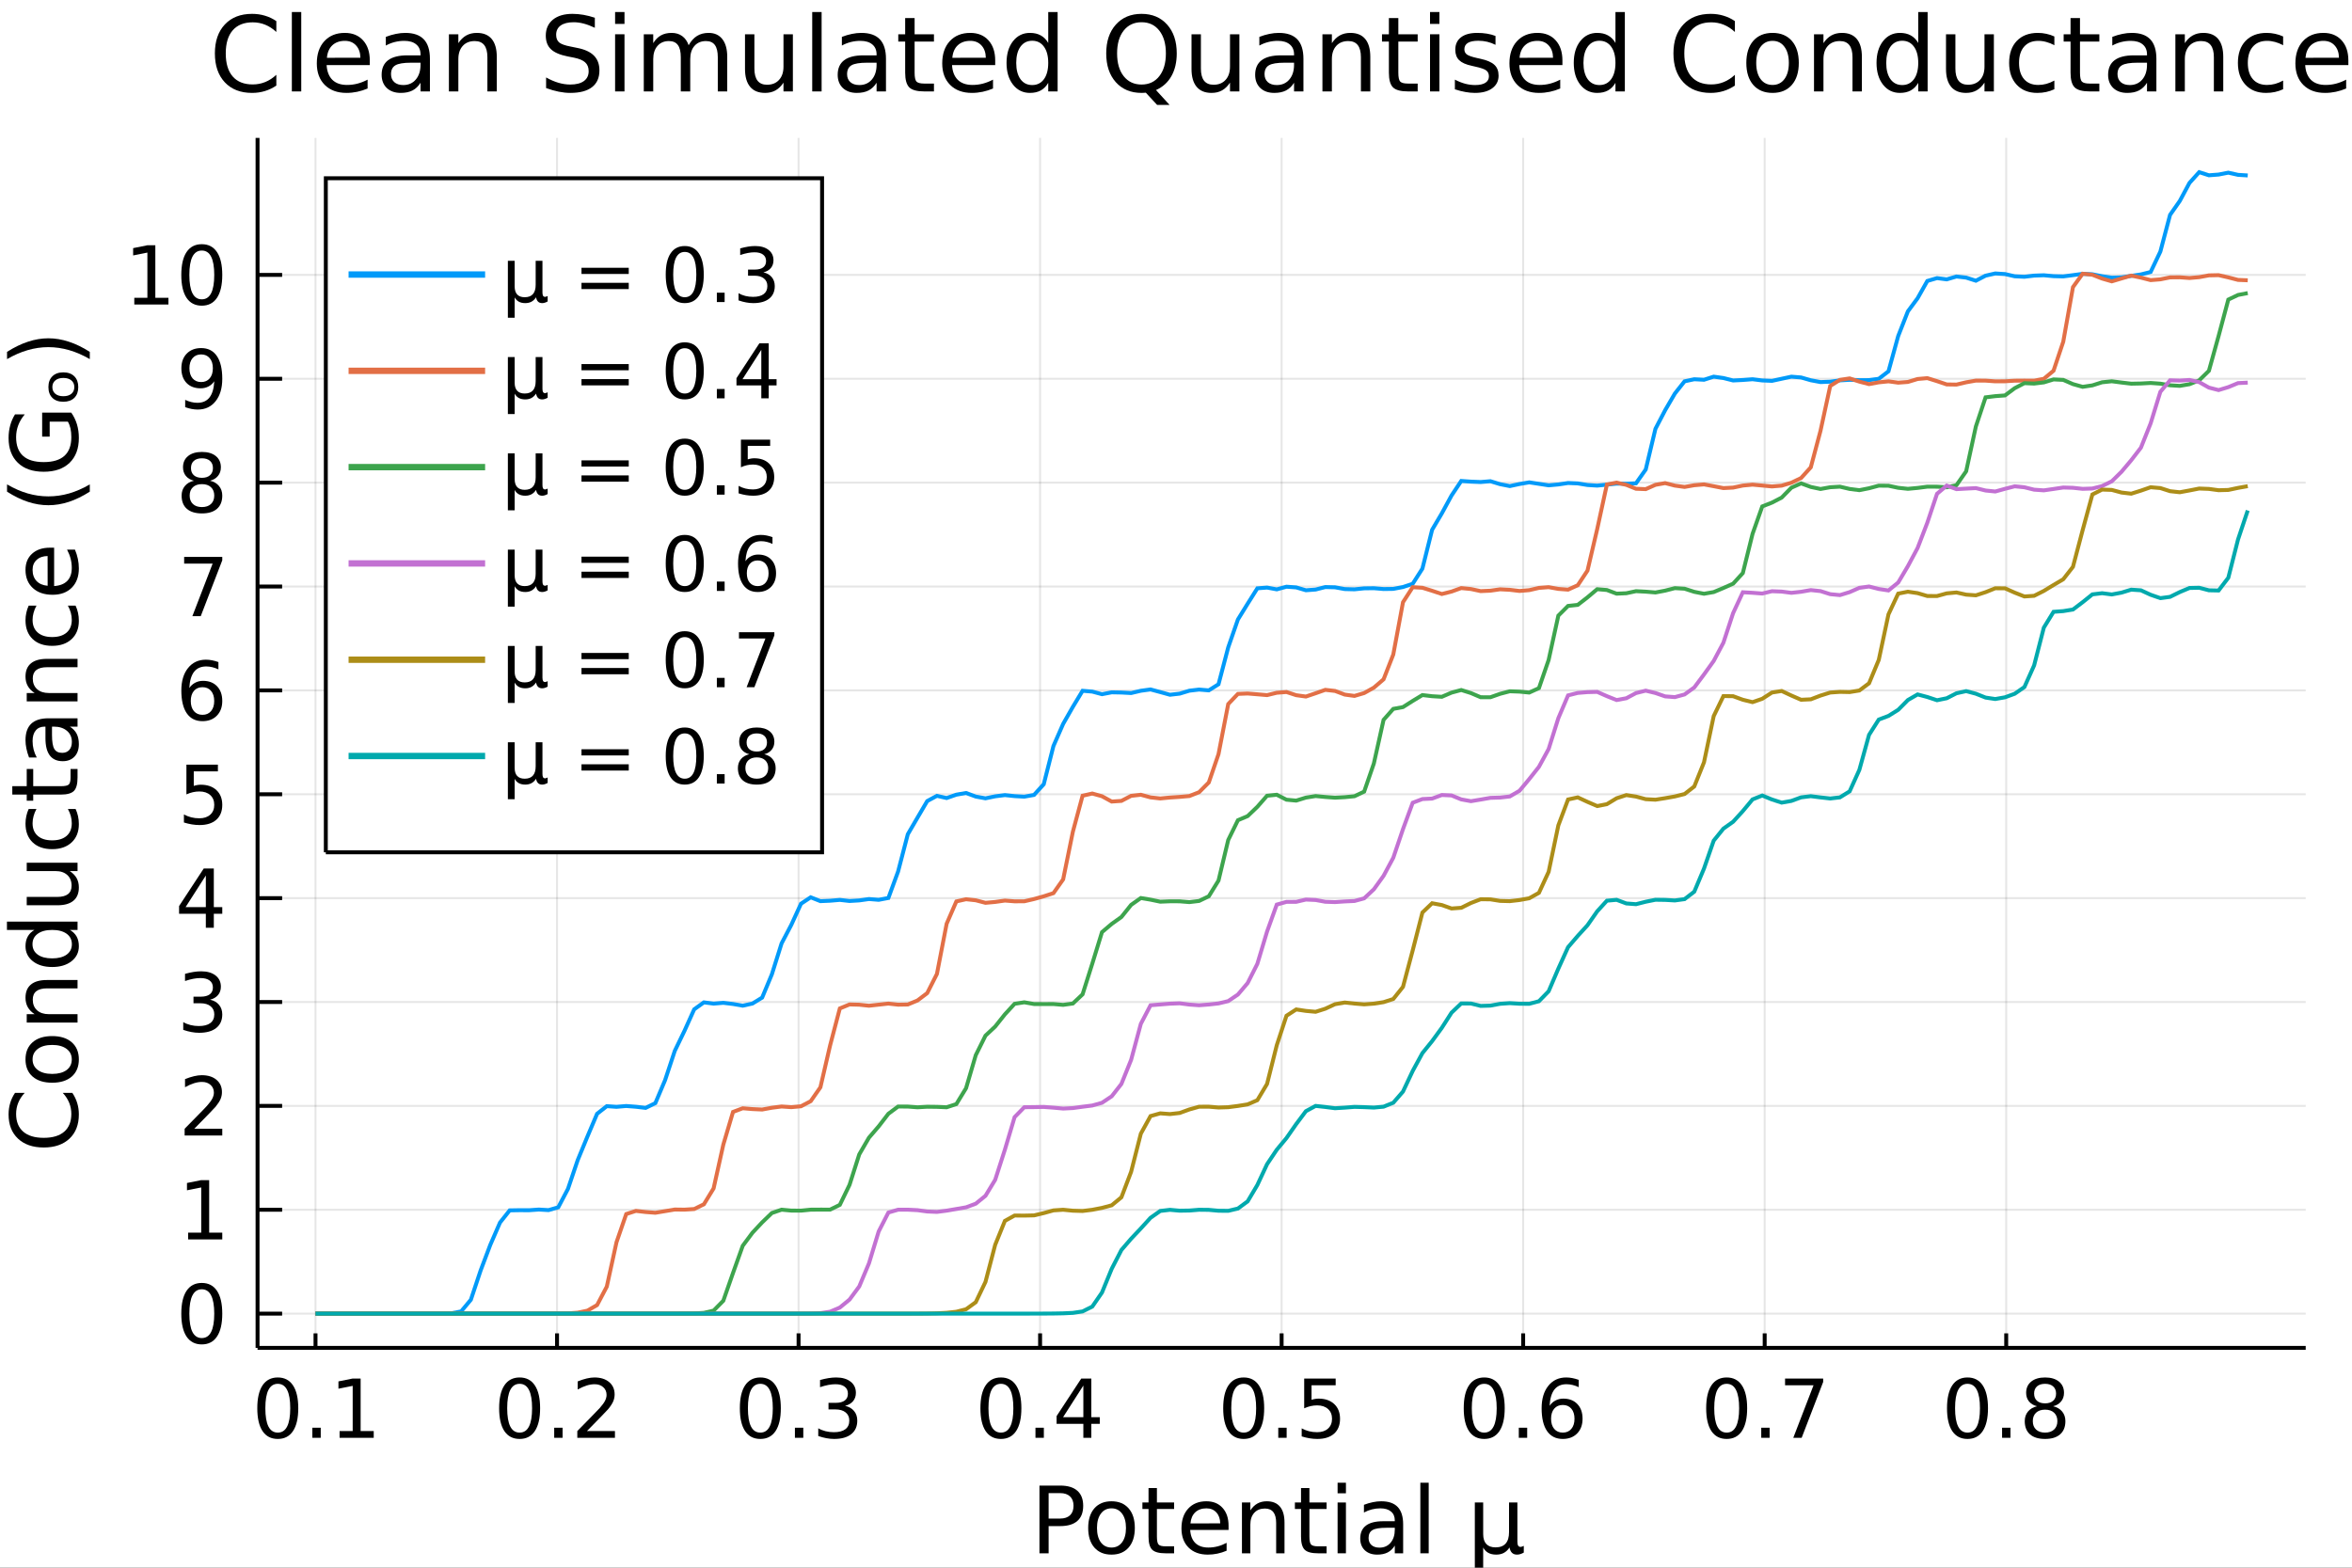 <?xml version="1.0" encoding="utf-8"?>
<svg xmlns="http://www.w3.org/2000/svg" xmlns:xlink="http://www.w3.org/1999/xlink" width="600" height="400" viewBox="0 0 2400 1600">
<rect x="0" y="0" width="2400" height="1600" fill="#333333" stroke="none"/>
<defs>
  <clipPath id="clip870">
    <rect x="0" y="0" width="2400" height="1600"/>
  </clipPath>
</defs>
<path clip-path="url(#clip870)" d="
M0 1600 L2400 1600 L2400 0 L0 0  Z
  " fill="#ffffff" fill-rule="evenodd" fill-opacity="1"/>
<defs>
  <clipPath id="clip871">
    <rect x="480" y="0" width="1681" height="1600"/>
  </clipPath>
</defs>
<path clip-path="url(#clip870)" d="
M262.803 1375.66 L2352.76 1375.66 L2352.76 140.752 L262.803 140.752  Z
  " fill="#ffffff" fill-rule="evenodd" fill-opacity="1"/>
<defs>
  <clipPath id="clip872">
    <rect x="262" y="140" width="2091" height="1236"/>
  </clipPath>
</defs>
<polyline clip-path="url(#clip872)" style="stroke:#000000; stroke-width:2; stroke-opacity:0.1; fill:none" points="
  321.953,1375.66 321.953,140.752 
  "/>
<polyline clip-path="url(#clip872)" style="stroke:#000000; stroke-width:2; stroke-opacity:0.1; fill:none" points="
  568.409,1375.66 568.409,140.752 
  "/>
<polyline clip-path="url(#clip872)" style="stroke:#000000; stroke-width:2; stroke-opacity:0.1; fill:none" points="
  814.866,1375.66 814.866,140.752 
  "/>
<polyline clip-path="url(#clip872)" style="stroke:#000000; stroke-width:2; stroke-opacity:0.1; fill:none" points="
  1061.32,1375.66 1061.32,140.752 
  "/>
<polyline clip-path="url(#clip872)" style="stroke:#000000; stroke-width:2; stroke-opacity:0.1; fill:none" points="
  1307.78,1375.66 1307.78,140.752 
  "/>
<polyline clip-path="url(#clip872)" style="stroke:#000000; stroke-width:2; stroke-opacity:0.1; fill:none" points="
  1554.24,1375.66 1554.24,140.752 
  "/>
<polyline clip-path="url(#clip872)" style="stroke:#000000; stroke-width:2; stroke-opacity:0.1; fill:none" points="
  1800.69,1375.66 1800.69,140.752 
  "/>
<polyline clip-path="url(#clip872)" style="stroke:#000000; stroke-width:2; stroke-opacity:0.1; fill:none" points="
  2047.15,1375.66 2047.15,140.752 
  "/>
<polyline clip-path="url(#clip870)" style="stroke:#000000; stroke-width:4; stroke-opacity:1; fill:none" points="
  262.803,1375.66 2352.76,1375.66 
  "/>
<polyline clip-path="url(#clip870)" style="stroke:#000000; stroke-width:4; stroke-opacity:1; fill:none" points="
  321.953,1375.66 321.953,1360.84 
  "/>
<polyline clip-path="url(#clip870)" style="stroke:#000000; stroke-width:4; stroke-opacity:1; fill:none" points="
  568.409,1375.66 568.409,1360.84 
  "/>
<polyline clip-path="url(#clip870)" style="stroke:#000000; stroke-width:4; stroke-opacity:1; fill:none" points="
  814.866,1375.66 814.866,1360.84 
  "/>
<polyline clip-path="url(#clip870)" style="stroke:#000000; stroke-width:4; stroke-opacity:1; fill:none" points="
  1061.32,1375.66 1061.32,1360.84 
  "/>
<polyline clip-path="url(#clip870)" style="stroke:#000000; stroke-width:4; stroke-opacity:1; fill:none" points="
  1307.78,1375.66 1307.78,1360.84 
  "/>
<polyline clip-path="url(#clip870)" style="stroke:#000000; stroke-width:4; stroke-opacity:1; fill:none" points="
  1554.24,1375.66 1554.24,1360.84 
  "/>
<polyline clip-path="url(#clip870)" style="stroke:#000000; stroke-width:4; stroke-opacity:1; fill:none" points="
  1800.69,1375.66 1800.69,1360.84 
  "/>
<polyline clip-path="url(#clip870)" style="stroke:#000000; stroke-width:4; stroke-opacity:1; fill:none" points="
  2047.15,1375.66 2047.15,1360.84 
  "/>
<path clip-path="url(#clip870)" d="M 0 0 M283.449 1412.34 Q277.129 1412.34 273.929 1418.58 Q270.769 1424.78 270.769 1437.26 Q270.769 1449.69 273.929 1455.93 Q277.129 1462.13 283.449 1462.13 Q289.809 1462.13 292.968 1455.93 Q296.169 1449.69 296.169 1437.26 Q296.169 1424.78 292.968 1418.58 Q289.809 1412.34 283.449 1412.34 M283.449 1405.86 Q293.616 1405.86 298.964 1413.92 Q304.351 1421.94 304.351 1437.26 Q304.351 1452.53 298.964 1460.59 Q293.616 1468.61 283.449 1468.61 Q273.281 1468.61 267.893 1460.59 Q262.546 1452.53 262.546 1437.26 Q262.546 1421.94 267.893 1413.92 Q273.281 1405.86 283.449 1405.86 Z" fill="#000000" fill-rule="evenodd" fill-opacity="1" /><path clip-path="url(#clip870)" d="M 0 0 M318.732 1457.15 L327.28 1457.15 L327.28 1467.44 L318.732 1467.44 L318.732 1457.15 Z" fill="#000000" fill-rule="evenodd" fill-opacity="1" /><path clip-path="url(#clip870)" d="M 0 0 M346.521 1460.55 L359.889 1460.55 L359.889 1414.41 L345.347 1417.33 L345.347 1409.87 L359.808 1406.96 L367.991 1406.96 L367.991 1460.55 L381.359 1460.55 L381.359 1467.44 L346.521 1467.44 L346.521 1460.55 Z" fill="#000000" fill-rule="evenodd" fill-opacity="1" /><path clip-path="url(#clip870)" d="M 0 0 M530.23 1412.34 Q523.91 1412.34 520.71 1418.58 Q517.55 1424.78 517.55 1437.26 Q517.55 1449.69 520.71 1455.93 Q523.91 1462.13 530.23 1462.13 Q536.589 1462.13 539.749 1455.93 Q542.949 1449.69 542.949 1437.26 Q542.949 1424.78 539.749 1418.58 Q536.589 1412.34 530.23 1412.34 M530.23 1405.86 Q540.397 1405.86 545.744 1413.92 Q551.132 1421.94 551.132 1437.26 Q551.132 1452.53 545.744 1460.59 Q540.397 1468.61 530.23 1468.61 Q520.062 1468.61 514.674 1460.59 Q509.327 1452.53 509.327 1437.26 Q509.327 1421.94 514.674 1413.92 Q520.062 1405.86 530.23 1405.86 Z" fill="#000000" fill-rule="evenodd" fill-opacity="1" /><path clip-path="url(#clip870)" d="M 0 0 M565.513 1457.15 L574.06 1457.15 L574.06 1467.44 L565.513 1467.44 L565.513 1457.15 Z" fill="#000000" fill-rule="evenodd" fill-opacity="1" /><path clip-path="url(#clip870)" d="M 0 0 M598.933 1460.55 L627.492 1460.55 L627.492 1467.44 L589.089 1467.44 L589.089 1460.55 Q593.748 1455.73 601.768 1447.63 Q609.83 1439.48 611.896 1437.14 Q615.825 1432.72 617.364 1429.68 Q618.944 1426.6 618.944 1423.65 Q618.944 1418.82 615.542 1415.79 Q612.179 1412.75 606.751 1412.75 Q602.903 1412.75 598.609 1414.09 Q594.355 1415.42 589.494 1418.14 L589.494 1409.87 Q594.436 1407.89 598.73 1406.87 Q603.024 1405.86 606.589 1405.86 Q615.987 1405.86 621.577 1410.56 Q627.168 1415.26 627.168 1423.12 Q627.168 1426.85 625.75 1430.21 Q624.373 1433.53 620.686 1438.07 Q619.673 1439.24 614.245 1444.87 Q608.817 1450.46 598.933 1460.55 Z" fill="#000000" fill-rule="evenodd" fill-opacity="1" /><path clip-path="url(#clip870)" d="M 0 0 M775.856 1412.34 Q769.536 1412.34 766.336 1418.58 Q763.176 1424.78 763.176 1437.26 Q763.176 1449.69 766.336 1455.93 Q769.536 1462.13 775.856 1462.13 Q782.216 1462.13 785.375 1455.93 Q788.576 1449.69 788.576 1437.26 Q788.576 1424.78 785.375 1418.58 Q782.216 1412.34 775.856 1412.34 M775.856 1405.86 Q786.024 1405.86 791.371 1413.92 Q796.758 1421.94 796.758 1437.26 Q796.758 1452.53 791.371 1460.59 Q786.024 1468.61 775.856 1468.61 Q765.688 1468.61 760.3 1460.59 Q754.953 1452.53 754.953 1437.26 Q754.953 1421.94 760.3 1413.92 Q765.688 1405.86 775.856 1405.86 Z" fill="#000000" fill-rule="evenodd" fill-opacity="1" /><path clip-path="url(#clip870)" d="M 0 0 M811.139 1457.15 L819.687 1457.15 L819.687 1467.44 L811.139 1467.44 L811.139 1457.15 Z" fill="#000000" fill-rule="evenodd" fill-opacity="1" /><path clip-path="url(#clip870)" d="M 0 0 M862.302 1434.83 Q868.176 1436.08 871.457 1440.05 Q874.779 1444.02 874.779 1449.85 Q874.779 1458.81 868.621 1463.71 Q862.464 1468.61 851.122 1468.61 Q847.314 1468.61 843.263 1467.84 Q839.252 1467.11 834.958 1465.61 L834.958 1457.71 Q838.361 1459.7 842.412 1460.71 Q846.463 1461.72 850.879 1461.72 Q858.575 1461.72 862.586 1458.69 Q866.637 1455.65 866.637 1449.85 Q866.637 1444.51 862.869 1441.51 Q859.142 1438.47 852.458 1438.47 L845.41 1438.47 L845.41 1431.75 L852.782 1431.75 Q858.818 1431.75 862.019 1429.36 Q865.219 1426.93 865.219 1422.39 Q865.219 1417.73 861.897 1415.26 Q858.616 1412.75 852.458 1412.75 Q849.096 1412.75 845.248 1413.48 Q841.399 1414.21 836.781 1415.75 L836.781 1408.45 Q841.44 1407.16 845.491 1406.51 Q849.582 1405.86 853.188 1405.86 Q862.505 1405.86 867.933 1410.12 Q873.361 1414.33 873.361 1421.54 Q873.361 1426.56 870.485 1430.05 Q867.609 1433.49 862.302 1434.83 Z" fill="#000000" fill-rule="evenodd" fill-opacity="1" /><path clip-path="url(#clip870)" d="M 0 0 M1021.32 1412.34 Q1015 1412.34 1011.8 1418.58 Q1008.64 1424.78 1008.64 1437.26 Q1008.64 1449.69 1011.8 1455.93 Q1015 1462.13 1021.32 1462.13 Q1027.68 1462.13 1030.84 1455.93 Q1034.04 1449.69 1034.04 1437.26 Q1034.04 1424.78 1030.84 1418.58 Q1027.68 1412.34 1021.32 1412.34 M1021.32 1405.86 Q1031.49 1405.86 1036.83 1413.92 Q1042.22 1421.94 1042.22 1437.26 Q1042.22 1452.53 1036.83 1460.59 Q1031.49 1468.61 1021.32 1468.61 Q1011.15 1468.61 1005.76 1460.59 Q1000.42 1452.53 1000.42 1437.26 Q1000.42 1421.94 1005.76 1413.92 Q1011.15 1405.86 1021.32 1405.86 Z" fill="#000000" fill-rule="evenodd" fill-opacity="1" /><path clip-path="url(#clip870)" d="M 0 0 M1056.6 1457.15 L1065.15 1457.15 L1065.15 1467.44 L1056.6 1467.44 L1056.6 1457.15 Z" fill="#000000" fill-rule="evenodd" fill-opacity="1" /><path clip-path="url(#clip870)" d="M 0 0 M1105.46 1414.09 L1084.8 1446.37 L1105.46 1446.37 L1105.46 1414.09 M1103.31 1406.96 L1113.6 1406.96 L1113.6 1446.37 L1122.23 1446.37 L1122.23 1453.18 L1113.6 1453.18 L1113.6 1467.44 L1105.46 1467.44 L1105.46 1453.18 L1078.15 1453.18 L1078.15 1445.28 L1103.31 1406.96 Z" fill="#000000" fill-rule="evenodd" fill-opacity="1" /><path clip-path="url(#clip870)" d="M 0 0 M1269.07 1412.34 Q1262.75 1412.34 1259.55 1418.58 Q1256.39 1424.78 1256.39 1437.26 Q1256.39 1449.69 1259.55 1455.93 Q1262.75 1462.13 1269.07 1462.13 Q1275.43 1462.13 1278.59 1455.93 Q1281.79 1449.69 1281.79 1437.26 Q1281.79 1424.78 1278.59 1418.58 Q1275.43 1412.34 1269.07 1412.34 M1269.07 1405.86 Q1279.24 1405.86 1284.59 1413.92 Q1289.98 1421.94 1289.98 1437.26 Q1289.98 1452.53 1284.59 1460.59 Q1279.24 1468.61 1269.07 1468.61 Q1258.91 1468.61 1253.52 1460.59 Q1248.17 1452.53 1248.17 1437.26 Q1248.17 1421.94 1253.52 1413.92 Q1258.91 1405.86 1269.07 1405.86 Z" fill="#000000" fill-rule="evenodd" fill-opacity="1" /><path clip-path="url(#clip870)" d="M 0 0 M1304.36 1457.15 L1312.9 1457.15 L1312.9 1467.44 L1304.36 1467.44 L1304.36 1457.15 Z" fill="#000000" fill-rule="evenodd" fill-opacity="1" /><path clip-path="url(#clip870)" d="M 0 0 M1330.81 1406.96 L1362.93 1406.96 L1362.93 1413.84 L1338.3 1413.84 L1338.3 1428.67 Q1340.09 1428.06 1341.87 1427.78 Q1343.65 1427.45 1345.43 1427.45 Q1355.56 1427.45 1361.47 1433 Q1367.39 1438.55 1367.39 1448.03 Q1367.39 1457.79 1361.31 1463.22 Q1355.24 1468.61 1344.18 1468.61 Q1340.37 1468.61 1336.4 1467.96 Q1332.47 1467.31 1328.26 1466.02 L1328.26 1457.79 Q1331.9 1459.78 1335.79 1460.75 Q1339.68 1461.72 1344.01 1461.72 Q1351.02 1461.72 1355.11 1458.04 Q1359.21 1454.35 1359.21 1448.03 Q1359.21 1441.71 1355.11 1438.03 Q1351.02 1434.34 1344.01 1434.34 Q1340.73 1434.34 1337.45 1435.07 Q1334.21 1435.8 1330.81 1437.34 L1330.81 1406.96 Z" fill="#000000" fill-rule="evenodd" fill-opacity="1" /><path clip-path="url(#clip870)" d="M 0 0 M1514.52 1412.34 Q1508.2 1412.34 1505 1418.58 Q1501.84 1424.78 1501.84 1437.26 Q1501.84 1449.69 1505 1455.93 Q1508.2 1462.13 1514.52 1462.13 Q1520.88 1462.13 1524.04 1455.93 Q1527.24 1449.69 1527.24 1437.26 Q1527.24 1424.78 1524.04 1418.58 Q1520.88 1412.34 1514.52 1412.34 M1514.52 1405.86 Q1524.68 1405.86 1530.03 1413.92 Q1535.42 1421.94 1535.42 1437.26 Q1535.42 1452.53 1530.03 1460.59 Q1524.68 1468.61 1514.52 1468.61 Q1504.35 1468.61 1498.96 1460.59 Q1493.61 1452.53 1493.61 1437.26 Q1493.61 1421.94 1498.96 1413.92 Q1504.35 1405.86 1514.52 1405.86 Z" fill="#000000" fill-rule="evenodd" fill-opacity="1" /><path clip-path="url(#clip870)" d="M 0 0 M1549.8 1457.15 L1558.35 1457.15 L1558.35 1467.44 L1549.8 1467.44 L1549.8 1457.15 Z" fill="#000000" fill-rule="evenodd" fill-opacity="1" /><path clip-path="url(#clip870)" d="M 0 0 M1594.68 1433.93 Q1589.18 1433.93 1585.93 1437.7 Q1582.73 1441.47 1582.73 1448.03 Q1582.73 1454.55 1585.93 1458.36 Q1589.18 1462.13 1594.68 1462.13 Q1600.19 1462.13 1603.39 1458.36 Q1606.63 1454.55 1606.63 1448.03 Q1606.63 1441.47 1603.39 1437.7 Q1600.19 1433.93 1594.68 1433.93 M1610.93 1408.29 L1610.93 1415.75 Q1607.85 1414.29 1604.69 1413.52 Q1601.57 1412.75 1598.49 1412.75 Q1590.39 1412.75 1586.1 1418.22 Q1581.84 1423.69 1581.24 1434.75 Q1583.63 1431.22 1587.23 1429.36 Q1590.84 1427.45 1595.17 1427.45 Q1604.29 1427.45 1609.55 1433 Q1614.86 1438.51 1614.86 1448.03 Q1614.86 1457.35 1609.35 1462.98 Q1603.84 1468.61 1594.68 1468.61 Q1584.19 1468.61 1578.64 1460.59 Q1573.09 1452.53 1573.09 1437.26 Q1573.09 1422.92 1579.9 1414.41 Q1586.7 1405.86 1598.17 1405.86 Q1601.25 1405.86 1604.37 1406.47 Q1607.53 1407.08 1610.93 1408.29 Z" fill="#000000" fill-rule="evenodd" fill-opacity="1" /><path clip-path="url(#clip870)" d="M 0 0 M1761.91 1412.34 Q1755.59 1412.34 1752.39 1418.58 Q1749.23 1424.78 1749.23 1437.26 Q1749.23 1449.69 1752.39 1455.93 Q1755.59 1462.13 1761.91 1462.13 Q1768.27 1462.13 1771.43 1455.93 Q1774.63 1449.69 1774.63 1437.26 Q1774.63 1424.78 1771.43 1418.58 Q1768.27 1412.34 1761.91 1412.34 M1761.91 1405.86 Q1772.07 1405.86 1777.42 1413.92 Q1782.81 1421.94 1782.81 1437.26 Q1782.81 1452.53 1777.42 1460.59 Q1772.07 1468.61 1761.91 1468.61 Q1751.74 1468.61 1746.35 1460.59 Q1741 1452.53 1741 1437.26 Q1741 1421.94 1746.35 1413.92 Q1751.74 1405.86 1761.91 1405.86 Z" fill="#000000" fill-rule="evenodd" fill-opacity="1" /><path clip-path="url(#clip870)" d="M 0 0 M1797.19 1457.15 L1805.74 1457.15 L1805.74 1467.44 L1797.19 1467.44 L1797.19 1457.15 Z" fill="#000000" fill-rule="evenodd" fill-opacity="1" /><path clip-path="url(#clip870)" d="M 0 0 M1821.49 1406.96 L1860.38 1406.96 L1860.38 1410.44 L1838.43 1467.44 L1829.88 1467.44 L1850.54 1413.84 L1821.49 1413.84 L1821.49 1406.96 Z" fill="#000000" fill-rule="evenodd" fill-opacity="1" /><path clip-path="url(#clip870)" d="M 0 0 M2007.65 1412.34 Q2001.33 1412.34 1998.13 1418.58 Q1994.97 1424.78 1994.97 1437.26 Q1994.97 1449.69 1998.13 1455.93 Q2001.33 1462.13 2007.65 1462.13 Q2014.01 1462.13 2017.17 1455.93 Q2020.37 1449.69 2020.37 1437.26 Q2020.37 1424.78 2017.17 1418.58 Q2014.01 1412.34 2007.65 1412.34 M2007.65 1405.86 Q2017.82 1405.86 2023.17 1413.92 Q2028.56 1421.94 2028.56 1437.26 Q2028.56 1452.53 2023.17 1460.59 Q2017.82 1468.61 2007.65 1468.61 Q1997.49 1468.61 1992.1 1460.59 Q1986.75 1452.53 1986.75 1437.26 Q1986.75 1421.94 1992.1 1413.92 Q1997.49 1405.86 2007.65 1405.86 Z" fill="#000000" fill-rule="evenodd" fill-opacity="1" /><path clip-path="url(#clip870)" d="M 0 0 M2042.94 1457.15 L2051.48 1457.15 L2051.48 1467.44 L2042.94 1467.44 L2042.94 1457.15 Z" fill="#000000" fill-rule="evenodd" fill-opacity="1" /><path clip-path="url(#clip870)" d="M 0 0 M2086.81 1438.71 Q2080.97 1438.71 2077.61 1441.83 Q2074.29 1444.95 2074.29 1450.42 Q2074.29 1455.89 2077.61 1459.01 Q2080.97 1462.13 2086.81 1462.13 Q2092.64 1462.13 2096 1459.01 Q2099.37 1455.85 2099.37 1450.42 Q2099.37 1444.95 2096 1441.83 Q2092.68 1438.71 2086.81 1438.71 M2078.63 1435.23 Q2073.36 1433.93 2070.4 1430.33 Q2067.49 1426.72 2067.49 1421.54 Q2067.49 1414.29 2072.63 1410.08 Q2077.81 1405.86 2086.81 1405.86 Q2095.84 1405.86 2100.99 1410.08 Q2106.13 1414.29 2106.13 1421.54 Q2106.13 1426.72 2103.17 1430.33 Q2100.26 1433.93 2095.03 1435.23 Q2100.95 1436.61 2104.23 1440.62 Q2107.55 1444.63 2107.55 1450.42 Q2107.55 1459.21 2102.16 1463.91 Q2096.81 1468.61 2086.81 1468.61 Q2076.8 1468.61 2071.41 1463.91 Q2066.07 1459.21 2066.07 1450.42 Q2066.07 1444.63 2069.39 1440.62 Q2072.71 1436.61 2078.63 1435.23 M2075.63 1422.31 Q2075.63 1427.01 2078.54 1429.64 Q2081.5 1432.27 2086.81 1432.27 Q2092.07 1432.27 2095.03 1429.64 Q2098.03 1427.01 2098.03 1422.31 Q2098.03 1417.61 2095.03 1414.98 Q2092.07 1412.34 2086.81 1412.34 Q2081.5 1412.34 2078.54 1414.98 Q2075.63 1417.61 2075.63 1422.31 Z" fill="#000000" fill-rule="evenodd" fill-opacity="1" /><path clip-path="url(#clip870)" d="M 0 0 M1070.03 1523.89 L1070.03 1549.86 L1081.79 1549.86 Q1088.31 1549.86 1091.88 1546.48 Q1095.44 1543.1 1095.44 1536.85 Q1095.44 1530.65 1091.88 1527.27 Q1088.31 1523.89 1081.79 1523.89 L1070.03 1523.89 M1060.67 1516.2 L1081.79 1516.2 Q1093.41 1516.2 1099.33 1521.48 Q1105.3 1526.71 1105.3 1536.85 Q1105.3 1547.08 1099.33 1552.31 Q1093.41 1557.55 1081.79 1557.55 L1070.03 1557.55 L1070.03 1585.32 L1060.67 1585.32 L1060.67 1516.2 Z" fill="#000000" fill-rule="evenodd" fill-opacity="1" /><path clip-path="url(#clip870)" d="M 0 0 M1134.19 1539.44 Q1127.34 1539.44 1123.36 1544.81 Q1119.38 1550.14 1119.38 1559.44 Q1119.38 1568.75 1123.31 1574.12 Q1127.29 1579.44 1134.19 1579.44 Q1141 1579.44 1144.98 1574.07 Q1148.96 1568.7 1148.96 1559.44 Q1148.96 1550.23 1144.98 1544.86 Q1141 1539.44 1134.19 1539.44 M1134.19 1532.22 Q1145.3 1532.22 1151.65 1539.44 Q1157.99 1546.67 1157.99 1559.44 Q1157.99 1572.18 1151.65 1579.44 Q1145.3 1586.67 1134.19 1586.67 Q1123.04 1586.67 1116.69 1579.44 Q1110.4 1572.18 1110.4 1559.44 Q1110.4 1546.67 1116.69 1539.44 Q1123.04 1532.22 1134.19 1532.22 Z" fill="#000000" fill-rule="evenodd" fill-opacity="1" /><path clip-path="url(#clip870)" d="M 0 0 M1180.53 1518.75 L1180.53 1533.47 L1198.08 1533.47 L1198.08 1540.09 L1180.53 1540.09 L1180.53 1568.24 Q1180.53 1574.58 1182.25 1576.39 Q1184.01 1578.19 1189.33 1578.19 L1198.08 1578.19 L1198.08 1585.32 L1189.33 1585.32 Q1179.47 1585.32 1175.72 1581.67 Q1171.97 1577.96 1171.97 1568.24 L1171.97 1540.09 L1165.72 1540.09 L1165.72 1533.47 L1171.97 1533.47 L1171.97 1518.75 L1180.53 1518.75 Z" fill="#000000" fill-rule="evenodd" fill-opacity="1" /><path clip-path="url(#clip870)" d="M 0 0 M1253.64 1557.27 L1253.64 1561.44 L1214.47 1561.44 Q1215.03 1570.23 1219.75 1574.86 Q1224.52 1579.44 1232.99 1579.44 Q1237.9 1579.44 1242.48 1578.24 Q1247.11 1577.04 1251.65 1574.63 L1251.65 1582.68 Q1247.06 1584.63 1242.25 1585.65 Q1237.43 1586.67 1232.48 1586.67 Q1220.07 1586.67 1212.8 1579.44 Q1205.58 1572.22 1205.58 1559.91 Q1205.58 1547.18 1212.43 1539.72 Q1219.33 1532.22 1231 1532.22 Q1241.46 1532.22 1247.53 1538.98 Q1253.64 1545.69 1253.64 1557.27 M1245.12 1554.77 Q1245.03 1547.78 1241.18 1543.61 Q1237.39 1539.44 1231.09 1539.44 Q1223.96 1539.44 1219.65 1543.47 Q1215.4 1547.5 1214.75 1554.81 L1245.12 1554.77 Z" fill="#000000" fill-rule="evenodd" fill-opacity="1" /><path clip-path="url(#clip870)" d="M 0 0 M1310.72 1554.03 L1310.72 1585.32 L1302.2 1585.32 L1302.2 1554.31 Q1302.2 1546.94 1299.33 1543.29 Q1296.46 1539.63 1290.72 1539.63 Q1283.82 1539.63 1279.84 1544.03 Q1275.86 1548.43 1275.86 1556.02 L1275.86 1585.32 L1267.29 1585.32 L1267.29 1533.47 L1275.86 1533.47 L1275.86 1541.53 Q1278.91 1536.85 1283.03 1534.54 Q1287.2 1532.22 1292.62 1532.22 Q1301.55 1532.22 1306.14 1537.78 Q1310.72 1543.29 1310.72 1554.03 Z" fill="#000000" fill-rule="evenodd" fill-opacity="1" /><path clip-path="url(#clip870)" d="M 0 0 M1336.14 1518.75 L1336.14 1533.47 L1353.68 1533.47 L1353.68 1540.09 L1336.14 1540.09 L1336.14 1568.24 Q1336.14 1574.58 1337.85 1576.39 Q1339.61 1578.19 1344.93 1578.19 L1353.68 1578.19 L1353.68 1585.32 L1344.93 1585.32 Q1335.07 1585.32 1331.32 1581.67 Q1327.57 1577.96 1327.57 1568.24 L1327.57 1540.09 L1321.32 1540.09 L1321.32 1533.47 L1327.57 1533.47 L1327.57 1518.75 L1336.14 1518.75 Z" fill="#000000" fill-rule="evenodd" fill-opacity="1" /><path clip-path="url(#clip870)" d="M 0 0 M1364.89 1533.47 L1373.4 1533.47 L1373.4 1585.32 L1364.89 1585.32 L1364.89 1533.47 M1364.89 1513.29 L1373.4 1513.29 L1373.4 1524.07 L1364.89 1524.07 L1364.89 1513.29 Z" fill="#000000" fill-rule="evenodd" fill-opacity="1" /><path clip-path="url(#clip870)" d="M 0 0 M1414.79 1559.26 Q1404.47 1559.26 1400.49 1561.62 Q1396.51 1563.98 1396.51 1569.68 Q1396.51 1574.21 1399.47 1576.9 Q1402.48 1579.54 1407.62 1579.54 Q1414.7 1579.54 1418.96 1574.54 Q1423.26 1569.49 1423.26 1561.16 L1423.26 1559.26 L1414.79 1559.26 M1431.78 1555.74 L1431.78 1585.32 L1423.26 1585.32 L1423.26 1577.45 Q1420.35 1582.18 1416 1584.44 Q1411.64 1586.67 1405.35 1586.67 Q1397.39 1586.67 1392.66 1582.22 Q1387.99 1577.73 1387.99 1570.23 Q1387.99 1561.48 1393.82 1557.04 Q1399.7 1552.59 1411.32 1552.59 L1423.26 1552.59 L1423.26 1551.76 Q1423.26 1545.88 1419.38 1542.69 Q1415.53 1539.44 1408.54 1539.44 Q1404.1 1539.44 1399.89 1540.51 Q1395.67 1541.57 1391.78 1543.7 L1391.78 1535.83 Q1396.46 1534.03 1400.86 1533.15 Q1405.26 1532.22 1409.42 1532.22 Q1420.67 1532.22 1426.23 1538.06 Q1431.78 1543.89 1431.78 1555.74 Z" fill="#000000" fill-rule="evenodd" fill-opacity="1" /><path clip-path="url(#clip870)" d="M 0 0 M1449.33 1513.29 L1457.85 1513.29 L1457.85 1585.32 L1449.33 1585.32 L1449.33 1513.29 Z" fill="#000000" fill-rule="evenodd" fill-opacity="1" /><path clip-path="url(#clip870)" d="M 0 0 M1504.93 1605.05 L1504.93 1533.47 L1513.45 1533.47 L1513.45 1565.69 Q1513.45 1572.41 1516.64 1575.83 Q1519.84 1579.26 1526.09 1579.26 Q1532.94 1579.26 1536.37 1575.37 Q1539.84 1571.48 1539.84 1563.7 L1539.84 1533.47 L1548.36 1533.47 L1548.36 1573.38 Q1548.36 1576.16 1549.14 1577.5 Q1549.98 1578.8 1551.69 1578.8 Q1552.11 1578.8 1552.85 1578.56 Q1553.59 1578.29 1554.88 1577.73 L1554.88 1584.58 Q1552.99 1585.65 1551.27 1586.16 Q1549.61 1586.67 1547.99 1586.67 Q1544.79 1586.67 1542.89 1584.86 Q1541 1583.06 1540.3 1579.35 Q1537.99 1583.01 1534.61 1584.86 Q1531.27 1586.67 1526.74 1586.67 Q1522.01 1586.67 1518.68 1584.86 Q1515.39 1583.06 1513.45 1579.44 L1513.45 1605.05 L1504.93 1605.05 Z" fill="#000000" fill-rule="evenodd" fill-opacity="1" /><polyline clip-path="url(#clip872)" style="stroke:#000000; stroke-width:2; stroke-opacity:0.1; fill:none" points="
  262.803,1340.71 2352.76,1340.71 
  "/>
<polyline clip-path="url(#clip872)" style="stroke:#000000; stroke-width:2; stroke-opacity:0.1; fill:none" points="
  262.803,1234.69 2352.76,1234.69 
  "/>
<polyline clip-path="url(#clip872)" style="stroke:#000000; stroke-width:2; stroke-opacity:0.1; fill:none" points="
  262.803,1128.68 2352.76,1128.68 
  "/>
<polyline clip-path="url(#clip872)" style="stroke:#000000; stroke-width:2; stroke-opacity:0.1; fill:none" points="
  262.803,1022.67 2352.76,1022.67 
  "/>
<polyline clip-path="url(#clip872)" style="stroke:#000000; stroke-width:2; stroke-opacity:0.1; fill:none" points="
  262.803,916.651 2352.76,916.651 
  "/>
<polyline clip-path="url(#clip872)" style="stroke:#000000; stroke-width:2; stroke-opacity:0.1; fill:none" points="
  262.803,810.636 2352.76,810.636 
  "/>
<polyline clip-path="url(#clip872)" style="stroke:#000000; stroke-width:2; stroke-opacity:0.1; fill:none" points="
  262.803,704.622 2352.76,704.622 
  "/>
<polyline clip-path="url(#clip872)" style="stroke:#000000; stroke-width:2; stroke-opacity:0.1; fill:none" points="
  262.803,598.607 2352.76,598.607 
  "/>
<polyline clip-path="url(#clip872)" style="stroke:#000000; stroke-width:2; stroke-opacity:0.1; fill:none" points="
  262.803,492.592 2352.76,492.592 
  "/>
<polyline clip-path="url(#clip872)" style="stroke:#000000; stroke-width:2; stroke-opacity:0.1; fill:none" points="
  262.803,386.578 2352.76,386.578 
  "/>
<polyline clip-path="url(#clip872)" style="stroke:#000000; stroke-width:2; stroke-opacity:0.1; fill:none" points="
  262.803,280.563 2352.76,280.563 
  "/>
<polyline clip-path="url(#clip870)" style="stroke:#000000; stroke-width:4; stroke-opacity:1; fill:none" points="
  262.803,1375.66 262.803,140.752 
  "/>
<polyline clip-path="url(#clip870)" style="stroke:#000000; stroke-width:4; stroke-opacity:1; fill:none" points="
  262.803,1340.71 287.882,1340.71 
  "/>
<polyline clip-path="url(#clip870)" style="stroke:#000000; stroke-width:4; stroke-opacity:1; fill:none" points="
  262.803,1234.69 287.882,1234.69 
  "/>
<polyline clip-path="url(#clip870)" style="stroke:#000000; stroke-width:4; stroke-opacity:1; fill:none" points="
  262.803,1128.68 287.882,1128.68 
  "/>
<polyline clip-path="url(#clip870)" style="stroke:#000000; stroke-width:4; stroke-opacity:1; fill:none" points="
  262.803,1022.67 287.882,1022.67 
  "/>
<polyline clip-path="url(#clip870)" style="stroke:#000000; stroke-width:4; stroke-opacity:1; fill:none" points="
  262.803,916.651 287.882,916.651 
  "/>
<polyline clip-path="url(#clip870)" style="stroke:#000000; stroke-width:4; stroke-opacity:1; fill:none" points="
  262.803,810.636 287.882,810.636 
  "/>
<polyline clip-path="url(#clip870)" style="stroke:#000000; stroke-width:4; stroke-opacity:1; fill:none" points="
  262.803,704.622 287.882,704.622 
  "/>
<polyline clip-path="url(#clip870)" style="stroke:#000000; stroke-width:4; stroke-opacity:1; fill:none" points="
  262.803,598.607 287.882,598.607 
  "/>
<polyline clip-path="url(#clip870)" style="stroke:#000000; stroke-width:4; stroke-opacity:1; fill:none" points="
  262.803,492.592 287.882,492.592 
  "/>
<polyline clip-path="url(#clip870)" style="stroke:#000000; stroke-width:4; stroke-opacity:1; fill:none" points="
  262.803,386.578 287.882,386.578 
  "/>
<polyline clip-path="url(#clip870)" style="stroke:#000000; stroke-width:4; stroke-opacity:1; fill:none" points="
  262.803,280.563 287.882,280.563 
  "/>
<path clip-path="url(#clip870)" d="M 0 0 M205.9 1315.86 Q199.581 1315.86 196.381 1322.1 Q193.221 1328.29 193.221 1340.77 Q193.221 1353.21 196.381 1359.45 Q199.581 1365.64 205.9 1365.64 Q212.26 1365.64 215.42 1359.45 Q218.62 1353.21 218.62 1340.77 Q218.62 1328.29 215.42 1322.1 Q212.26 1315.86 205.9 1315.86 M205.9 1309.38 Q216.068 1309.38 221.415 1317.44 Q226.803 1325.46 226.803 1340.77 Q226.803 1356.04 221.415 1364.1 Q216.068 1372.12 205.9 1372.12 Q195.733 1372.12 190.345 1364.1 Q184.998 1356.04 184.998 1340.77 Q184.998 1325.46 190.345 1317.44 Q195.733 1309.38 205.9 1309.38 Z" fill="#000000" fill-rule="evenodd" fill-opacity="1" /><path clip-path="url(#clip870)" d="M 0 0 M191.965 1258.05 L205.333 1258.05 L205.333 1211.91 L190.79 1214.83 L190.79 1207.37 L205.252 1204.45 L213.435 1204.45 L213.435 1258.05 L226.803 1258.05 L226.803 1264.93 L191.965 1264.93 L191.965 1258.05 Z" fill="#000000" fill-rule="evenodd" fill-opacity="1" /><path clip-path="url(#clip870)" d="M 0 0 M198.244 1152.03 L226.803 1152.03 L226.803 1158.92 L188.4 1158.92 L188.4 1152.03 Q193.059 1147.21 201.08 1139.11 Q209.141 1130.97 211.207 1128.62 Q215.136 1124.2 216.676 1121.17 Q218.256 1118.09 218.256 1115.13 Q218.256 1110.31 214.853 1107.27 Q211.491 1104.23 206.062 1104.23 Q202.214 1104.23 197.92 1105.57 Q193.667 1106.91 188.805 1109.62 L188.805 1101.36 Q193.748 1099.37 198.042 1098.36 Q202.335 1097.35 205.9 1097.35 Q215.298 1097.35 220.889 1102.05 Q226.479 1106.74 226.479 1114.6 Q226.479 1118.33 225.061 1121.69 Q223.684 1125.01 219.997 1129.55 Q218.985 1130.73 213.557 1136.36 Q208.128 1141.95 198.244 1152.03 Z" fill="#000000" fill-rule="evenodd" fill-opacity="1" /><path clip-path="url(#clip870)" d="M 0 0 M214.326 1020.3 Q220.2 1021.55 223.481 1025.52 Q226.803 1029.49 226.803 1035.32 Q226.803 1044.28 220.646 1049.18 Q214.488 1054.08 203.146 1054.08 Q199.338 1054.08 195.287 1053.31 Q191.277 1052.58 186.983 1051.08 L186.983 1043.18 Q190.385 1045.17 194.436 1046.18 Q198.487 1047.19 202.903 1047.19 Q210.599 1047.19 214.61 1044.16 Q218.661 1041.12 218.661 1035.32 Q218.661 1029.98 214.893 1026.98 Q211.166 1023.94 204.482 1023.94 L197.434 1023.94 L197.434 1017.22 L204.807 1017.22 Q210.842 1017.22 214.043 1014.83 Q217.243 1012.4 217.243 1007.86 Q217.243 1003.2 213.921 1000.73 Q210.64 998.218 204.482 998.218 Q201.12 998.218 197.272 998.948 Q193.424 999.677 188.805 1001.22 L188.805 993.924 Q193.464 992.628 197.515 991.98 Q201.606 991.332 205.212 991.332 Q214.529 991.332 219.957 995.585 Q225.385 999.798 225.385 1007.01 Q225.385 1012.03 222.509 1015.52 Q219.633 1018.96 214.326 1020.3 Z" fill="#000000" fill-rule="evenodd" fill-opacity="1" /><path clip-path="url(#clip870)" d="M 0 0 M210.032 893.541 L189.373 925.826 L210.032 925.826 L210.032 893.541 M207.885 886.411 L218.175 886.411 L218.175 925.826 L226.803 925.826 L226.803 932.632 L218.175 932.632 L218.175 946.891 L210.032 946.891 L210.032 932.632 L182.729 932.632 L182.729 924.732 L207.885 886.411 Z" fill="#000000" fill-rule="evenodd" fill-opacity="1" /><path clip-path="url(#clip870)" d="M 0 0 M190.223 780.396 L222.347 780.396 L222.347 787.283 L197.717 787.283 L197.717 802.109 Q199.5 801.501 201.282 801.218 Q203.065 800.894 204.847 800.894 Q214.974 800.894 220.889 806.444 Q226.803 811.993 226.803 821.472 Q226.803 831.235 220.727 836.663 Q214.65 842.051 203.591 842.051 Q199.783 842.051 195.814 841.403 Q191.884 840.755 187.671 839.458 L187.671 831.235 Q191.317 833.22 195.206 834.192 Q199.095 835.164 203.429 835.164 Q210.437 835.164 214.529 831.478 Q218.62 827.792 218.62 821.472 Q218.62 815.153 214.529 811.467 Q210.437 807.78 203.429 807.78 Q200.148 807.78 196.867 808.51 Q193.626 809.239 190.223 810.778 L190.223 780.396 Z" fill="#000000" fill-rule="evenodd" fill-opacity="1" /><path clip-path="url(#clip870)" d="M 0 0 M206.629 701.361 Q201.12 701.361 197.88 705.128 Q194.679 708.895 194.679 715.458 Q194.679 721.98 197.88 725.788 Q201.12 729.555 206.629 729.555 Q212.139 729.555 215.339 725.788 Q218.58 721.98 218.58 715.458 Q218.58 708.895 215.339 705.128 Q212.139 701.361 206.629 701.361 M222.874 675.718 L222.874 683.172 Q219.795 681.714 216.635 680.944 Q213.516 680.174 210.437 680.174 Q202.335 680.174 198.042 685.643 Q193.788 691.112 193.18 702.171 Q195.57 698.647 199.176 696.783 Q202.781 694.879 207.116 694.879 Q216.23 694.879 221.496 700.429 Q226.803 705.938 226.803 715.458 Q226.803 724.775 221.294 730.406 Q215.784 736.036 206.629 736.036 Q196.138 736.036 190.588 728.016 Q185.038 719.954 185.038 704.682 Q185.038 690.342 191.844 681.835 Q198.649 673.288 210.113 673.288 Q213.192 673.288 216.311 673.895 Q219.471 674.503 222.874 675.718 Z" fill="#000000" fill-rule="evenodd" fill-opacity="1" /><path clip-path="url(#clip870)" d="M 0 0 M187.914 568.367 L226.803 568.367 L226.803 571.851 L204.847 628.847 L196.3 628.847 L216.959 575.253 L187.914 575.253 L187.914 568.367 Z" fill="#000000" fill-rule="evenodd" fill-opacity="1" /><path clip-path="url(#clip870)" d="M 0 0 M206.062 494.111 Q200.229 494.111 196.867 497.231 Q193.545 500.35 193.545 505.818 Q193.545 511.287 196.867 514.406 Q200.229 517.526 206.062 517.526 Q211.896 517.526 215.258 514.406 Q218.62 511.247 218.62 505.818 Q218.62 500.35 215.258 497.231 Q211.936 494.111 206.062 494.111 M197.88 490.628 Q192.613 489.331 189.656 485.726 Q186.74 482.121 186.74 476.935 Q186.74 469.684 191.884 465.471 Q197.069 461.258 206.062 461.258 Q215.096 461.258 220.24 465.471 Q225.385 469.684 225.385 476.935 Q225.385 482.121 222.428 485.726 Q219.511 489.331 214.286 490.628 Q220.2 492.005 223.481 496.015 Q226.803 500.026 226.803 505.818 Q226.803 514.609 221.415 519.308 Q216.068 524.007 206.062 524.007 Q196.057 524.007 190.669 519.308 Q185.322 514.609 185.322 505.818 Q185.322 500.026 188.643 496.015 Q191.965 492.005 197.88 490.628 M194.882 477.705 Q194.882 482.404 197.798 485.037 Q200.756 487.67 206.062 487.67 Q211.329 487.67 214.286 485.037 Q217.283 482.404 217.283 477.705 Q217.283 473.006 214.286 470.373 Q211.329 467.74 206.062 467.74 Q200.756 467.74 197.798 470.373 Q194.882 473.006 194.882 477.705 Z" fill="#000000" fill-rule="evenodd" fill-opacity="1" /><path clip-path="url(#clip870)" d="M 0 0 M188.968 415.562 L188.968 408.108 Q192.046 409.566 195.206 410.336 Q198.366 411.106 201.404 411.106 Q209.506 411.106 213.759 405.678 Q218.053 400.209 218.661 389.109 Q216.311 392.593 212.706 394.457 Q209.101 396.32 204.726 396.32 Q195.652 396.32 190.345 390.851 Q185.079 385.342 185.079 375.822 Q185.079 366.505 190.588 360.875 Q196.097 355.244 205.252 355.244 Q215.744 355.244 221.253 363.305 Q226.803 371.326 226.803 386.638 Q226.803 400.938 219.997 409.485 Q213.232 417.992 201.768 417.992 Q198.69 417.992 195.53 417.385 Q192.37 416.777 188.968 415.562 M205.252 389.92 Q210.761 389.92 213.962 386.152 Q217.202 382.385 217.202 375.822 Q217.202 369.3 213.962 365.533 Q210.761 361.725 205.252 361.725 Q199.743 361.725 196.502 365.533 Q193.302 369.3 193.302 375.822 Q193.302 382.385 196.502 386.152 Q199.743 389.92 205.252 389.92 Z" fill="#000000" fill-rule="evenodd" fill-opacity="1" /><path clip-path="url(#clip870)" d="M 0 0 M137.035 303.916 L150.403 303.916 L150.403 257.777 L135.86 260.693 L135.86 253.24 L150.322 250.323 L158.505 250.323 L158.505 303.916 L171.873 303.916 L171.873 310.803 L137.035 310.803 L137.035 303.916 Z" fill="#000000" fill-rule="evenodd" fill-opacity="1" /><path clip-path="url(#clip870)" d="M 0 0 M205.9 255.711 Q199.581 255.711 196.381 261.949 Q193.221 268.147 193.221 280.624 Q193.221 293.06 196.381 299.298 Q199.581 305.496 205.9 305.496 Q212.26 305.496 215.42 299.298 Q218.62 293.06 218.62 280.624 Q218.62 268.147 215.42 261.949 Q212.26 255.711 205.9 255.711 M205.9 249.229 Q216.068 249.229 221.415 257.29 Q226.803 265.311 226.803 280.624 Q226.803 295.896 221.415 303.957 Q216.068 311.978 205.9 311.978 Q195.733 311.978 190.345 303.957 Q184.998 295.896 184.998 280.624 Q184.998 265.311 190.345 257.29 Q195.733 249.229 205.9 249.229 Z" fill="#000000" fill-rule="evenodd" fill-opacity="1" /><path clip-path="url(#clip870)" d="M 0 0 M15.328 1115.4 L25.189 1115.4 Q20.791 1120.13 18.615 1125.5 Q16.439 1130.82 16.439 1136.84 Q16.439 1148.69 23.708 1154.99 Q30.93 1161.28 44.634 1161.28 Q58.291 1161.28 65.559 1154.99 Q72.782 1148.69 72.782 1136.84 Q72.782 1130.82 70.606 1125.5 Q68.43 1120.13 64.032 1115.4 L73.8 1115.4 Q77.133 1120.31 78.8 1125.82 Q80.467 1131.28 80.467 1137.39 Q80.467 1153.09 70.883 1162.12 Q61.254 1171.14 44.634 1171.14 Q27.967 1171.14 18.384 1162.12 Q8.754 1153.09 8.754 1137.39 Q8.754 1131.19 10.421 1125.73 Q12.041 1120.22 15.328 1115.4 Z" fill="#000000" fill-rule="evenodd" fill-opacity="1" /><path clip-path="url(#clip870)" d="M 0 0 M33.245 1081.24 Q33.245 1088.09 38.615 1092.07 Q43.939 1096.05 53.245 1096.05 Q62.55 1096.05 67.921 1092.12 Q73.245 1088.13 73.245 1081.24 Q73.245 1074.43 67.874 1070.45 Q62.504 1066.47 53.245 1066.47 Q44.032 1066.47 38.661 1070.45 Q33.245 1074.43 33.245 1081.24 M26.023 1081.24 Q26.023 1070.13 33.245 1063.78 Q40.467 1057.44 53.245 1057.44 Q65.976 1057.44 73.245 1063.78 Q80.467 1070.13 80.467 1081.24 Q80.467 1092.39 73.245 1098.74 Q65.976 1105.03 53.245 1105.03 Q40.467 1105.03 33.245 1098.74 Q26.023 1092.39 26.023 1081.24 Z" fill="#000000" fill-rule="evenodd" fill-opacity="1" /><path clip-path="url(#clip870)" d="M 0 0 M47.828 1000.22 L79.124 1000.22 L79.124 1008.74 L48.106 1008.74 Q40.745 1008.74 37.087 1011.61 Q33.43 1014.48 33.43 1020.22 Q33.43 1027.12 37.828 1031.1 Q42.226 1035.08 49.819 1035.08 L79.124 1035.08 L79.124 1043.64 L27.273 1043.64 L27.273 1035.08 L35.328 1035.08 Q30.652 1032.02 28.337 1027.9 Q26.023 1023.74 26.023 1018.32 Q26.023 1009.39 31.578 1004.8 Q37.087 1000.22 47.828 1000.22 Z" fill="#000000" fill-rule="evenodd" fill-opacity="1" /><path clip-path="url(#clip870)" d="M 0 0 M35.143 949.108 L7.088 949.108 L7.088 940.589 L79.124 940.589 L79.124 949.108 L71.346 949.108 Q75.976 951.793 78.245 955.913 Q80.467 959.987 80.467 965.728 Q80.467 975.126 72.967 981.052 Q65.467 986.932 53.245 986.932 Q41.023 986.932 33.523 981.052 Q26.023 975.126 26.023 965.728 Q26.023 959.987 28.291 955.913 Q30.513 951.793 35.143 949.108 M53.245 978.135 Q62.643 978.135 68.013 974.293 Q73.337 970.404 73.337 963.645 Q73.337 956.885 68.013 952.997 Q62.643 949.108 53.245 949.108 Q43.847 949.108 38.523 952.997 Q33.152 956.885 33.152 963.645 Q33.152 970.404 38.523 974.293 Q43.847 978.135 53.245 978.135 Z" fill="#000000" fill-rule="evenodd" fill-opacity="1" /><path clip-path="url(#clip870)" d="M 0 0 M58.661 923.923 L27.273 923.923 L27.273 915.404 L58.337 915.404 Q65.698 915.404 69.402 912.534 Q73.059 909.664 73.059 903.923 Q73.059 897.025 68.661 893.043 Q64.263 889.015 56.671 889.015 L27.273 889.015 L27.273 880.497 L79.124 880.497 L79.124 889.015 L71.161 889.015 Q75.883 892.117 78.198 896.238 Q80.467 900.312 80.467 905.728 Q80.467 914.663 74.911 919.293 Q69.356 923.923 58.661 923.923 M26.023 902.488 L26.023 902.488 Z" fill="#000000" fill-rule="evenodd" fill-opacity="1" /><path clip-path="url(#clip870)" d="M 0 0 M29.263 825.636 L37.226 825.636 Q35.236 829.247 34.263 832.905 Q33.245 836.516 33.245 840.219 Q33.245 848.506 38.523 853.09 Q43.754 857.673 53.245 857.673 Q62.735 857.673 68.013 853.09 Q73.245 848.506 73.245 840.219 Q73.245 836.516 72.272 832.905 Q71.254 829.247 69.263 825.636 L77.133 825.636 Q78.8 829.201 79.633 833.044 Q80.467 836.84 80.467 841.145 Q80.467 852.858 73.106 859.756 Q65.745 866.654 53.245 866.654 Q40.559 866.654 33.291 859.71 Q26.023 852.719 26.023 840.59 Q26.023 836.655 26.856 832.905 Q27.643 829.155 29.263 825.636 Z" fill="#000000" fill-rule="evenodd" fill-opacity="1" /><path clip-path="url(#clip870)" d="M 0 0 M12.55 802.396 L27.273 802.396 L27.273 784.849 L33.893 784.849 L33.893 802.396 L62.041 802.396 Q68.383 802.396 70.189 800.683 Q71.995 798.923 71.995 793.599 L71.995 784.849 L79.124 784.849 L79.124 793.599 Q79.124 803.46 75.467 807.21 Q71.763 810.96 62.041 810.96 L33.893 810.96 L33.893 817.21 L27.273 817.21 L27.273 810.96 L12.55 810.96 L12.55 802.396 Z" fill="#000000" fill-rule="evenodd" fill-opacity="1" /><path clip-path="url(#clip870)" d="M 0 0 M53.059 750.081 Q53.059 760.405 55.421 764.387 Q57.782 768.368 63.476 768.368 Q68.013 768.368 70.698 765.405 Q73.337 762.396 73.337 757.257 Q73.337 750.174 68.337 745.914 Q63.291 741.609 54.958 741.609 L53.059 741.609 L53.059 750.081 M49.541 733.09 L79.124 733.09 L79.124 741.609 L71.254 741.609 Q75.976 744.526 78.245 748.877 Q80.467 753.229 80.467 759.525 Q80.467 767.488 76.022 772.211 Q71.532 776.886 64.032 776.886 Q55.282 776.886 50.837 771.053 Q46.393 765.174 46.393 753.553 L46.393 741.609 L45.559 741.609 Q39.68 741.609 36.486 745.498 Q33.245 749.34 33.245 756.331 Q33.245 760.775 34.31 764.988 Q35.374 769.201 37.504 773.09 L29.634 773.09 Q27.828 768.414 26.948 764.016 Q26.023 759.618 26.023 755.451 Q26.023 744.201 31.856 738.646 Q37.689 733.09 49.541 733.09 Z" fill="#000000" fill-rule="evenodd" fill-opacity="1" /><path clip-path="url(#clip870)" d="M 0 0 M47.828 672.443 L79.124 672.443 L79.124 680.961 L48.106 680.961 Q40.745 680.961 37.087 683.831 Q33.43 686.702 33.43 692.442 Q33.43 699.341 37.828 703.322 Q42.226 707.303 49.819 707.303 L79.124 707.303 L79.124 715.868 L27.273 715.868 L27.273 707.303 L35.328 707.303 Q30.652 704.248 28.337 700.128 Q26.023 695.961 26.023 690.544 Q26.023 681.609 31.578 677.026 Q37.087 672.443 47.828 672.443 Z" fill="#000000" fill-rule="evenodd" fill-opacity="1" /><path clip-path="url(#clip870)" d="M 0 0 M29.263 618.137 L37.226 618.137 Q35.236 621.748 34.263 625.406 Q33.245 629.017 33.245 632.721 Q33.245 641.008 38.523 645.591 Q43.754 650.174 53.245 650.174 Q62.735 650.174 68.013 645.591 Q73.245 641.008 73.245 632.721 Q73.245 629.017 72.272 625.406 Q71.254 621.748 69.263 618.137 L77.133 618.137 Q78.8 621.702 79.633 625.545 Q80.467 629.341 80.467 633.646 Q80.467 645.359 73.106 652.257 Q65.745 659.156 53.245 659.156 Q40.559 659.156 33.291 652.211 Q26.023 645.22 26.023 633.091 Q26.023 629.156 26.856 625.406 Q27.643 621.656 29.263 618.137 Z" fill="#000000" fill-rule="evenodd" fill-opacity="1" /><path clip-path="url(#clip870)" d="M 0 0 M51.069 558.971 L55.235 558.971 L55.235 598.137 Q64.032 597.582 68.661 592.86 Q73.245 588.091 73.245 579.619 Q73.245 574.712 72.041 570.128 Q70.837 565.499 68.43 560.962 L76.485 560.962 Q78.43 565.545 79.448 570.36 Q80.467 575.175 80.467 580.128 Q80.467 592.536 73.245 599.804 Q66.022 607.026 53.708 607.026 Q40.976 607.026 33.523 600.174 Q26.023 593.276 26.023 581.61 Q26.023 571.147 32.782 565.082 Q39.495 558.971 51.069 558.971 M48.569 567.489 Q41.578 567.582 37.411 571.425 Q33.245 575.221 33.245 581.517 Q33.245 588.647 37.273 592.952 Q41.3 597.211 48.615 597.86 L48.569 567.489 Z" fill="#000000" fill-rule="evenodd" fill-opacity="1" /><path clip-path="url(#clip870)" d="M 0 0 M7.18 494.388 Q17.828 500.592 28.245 503.601 Q38.661 506.61 49.356 506.61 Q60.05 506.61 70.559 503.601 Q81.022 500.545 91.624 494.388 L91.624 501.795 Q80.745 508.74 70.235 512.212 Q59.726 515.638 49.356 515.638 Q39.032 515.638 28.569 512.212 Q18.106 508.786 7.18 501.795 L7.18 494.388 Z" fill="#000000" fill-rule="evenodd" fill-opacity="1" /><path clip-path="url(#clip870)" d="M 0 0 M69.263 430.361 L50.698 430.361 L50.698 445.638 L43.013 445.638 L43.013 421.101 L72.689 421.101 Q76.532 426.518 78.522 433.046 Q80.467 439.573 80.467 446.981 Q80.467 463.184 71.022 472.351 Q61.532 481.471 44.634 481.471 Q27.689 481.471 18.245 472.351 Q8.754 463.184 8.754 446.981 Q8.754 440.222 10.421 434.157 Q12.088 428.046 15.328 422.907 L25.282 422.907 Q20.884 428.092 18.662 433.925 Q16.439 439.759 16.439 446.194 Q16.439 458.879 23.523 465.268 Q30.606 471.61 44.634 471.61 Q58.615 471.61 65.698 465.268 Q72.782 458.879 72.782 446.194 Q72.782 441.24 71.948 437.351 Q71.069 433.462 69.263 430.361 Z" fill="#000000" fill-rule="evenodd" fill-opacity="1" /><path clip-path="url(#clip870)" d="M 0 0 M53.43 395.037 Q53.43 399.342 56.439 401.888 Q59.402 404.388 64.633 404.388 Q69.865 404.388 72.874 401.888 Q75.837 399.388 75.837 395.037 Q75.837 390.731 72.828 388.231 Q69.819 385.731 64.633 385.731 Q59.495 385.731 56.485 388.231 Q53.43 390.731 53.43 395.037 M49.402 395.037 Q49.402 388.046 53.43 384.064 Q57.458 380.037 64.633 380.037 Q71.763 380.037 75.837 384.064 Q79.865 388.046 79.865 395.037 Q79.865 402.074 75.837 406.055 Q71.763 410.037 64.633 410.037 Q57.458 410.037 53.43 406.055 Q49.402 402.074 49.402 395.037 Z" fill="#000000" fill-rule="evenodd" fill-opacity="1" /><path clip-path="url(#clip870)" d="M 0 0 M7.18 366.518 L7.18 359.111 Q18.106 352.166 28.569 348.741 Q39.032 345.268 49.356 345.268 Q59.726 345.268 70.235 348.741 Q80.745 352.166 91.624 359.111 L91.624 366.518 Q81.022 360.361 70.559 357.352 Q60.05 354.296 49.356 354.296 Q38.661 354.296 28.245 357.352 Q17.828 360.361 7.18 366.518 Z" fill="#000000" fill-rule="evenodd" fill-opacity="1" /><path clip-path="url(#clip870)" d="M 0 0 M281.978 21.542 L281.978 32.635 Q276.665 27.687 270.624 25.239 Q264.634 22.791 257.863 22.791 Q244.53 22.791 237.447 30.969 Q230.363 39.093 230.363 54.51 Q230.363 69.875 237.447 78.052 Q244.53 86.177 257.863 86.177 Q264.634 86.177 270.624 83.729 Q276.665 81.281 281.978 76.333 L281.978 87.322 Q276.457 91.072 270.259 92.947 Q264.113 94.822 257.238 94.822 Q239.582 94.822 229.426 84.041 Q219.27 73.208 219.27 54.51 Q219.27 35.76 229.426 24.979 Q239.582 14.146 257.238 14.146 Q264.217 14.146 270.363 16.021 Q276.561 17.844 281.978 21.542 Z" fill="#000000" fill-rule="evenodd" fill-opacity="1" /><path clip-path="url(#clip870)" d="M 0 0 M297.811 12.271 L307.394 12.271 L307.394 93.312 L297.811 93.312 L297.811 12.271 Z" fill="#000000" fill-rule="evenodd" fill-opacity="1" /><path clip-path="url(#clip870)" d="M 0 0 M377.342 61.75 L377.342 66.437 L333.279 66.437 Q333.904 76.333 339.217 81.541 Q344.581 86.698 354.113 86.698 Q359.633 86.698 364.79 85.343 Q369.998 83.989 375.102 81.281 L375.102 90.343 Q369.946 92.531 364.529 93.677 Q359.113 94.822 353.54 94.822 Q339.581 94.822 331.404 86.698 Q323.279 78.573 323.279 64.718 Q323.279 50.396 330.988 42.01 Q338.748 33.573 351.873 33.573 Q363.644 33.573 370.467 41.177 Q377.342 48.729 377.342 61.75 M367.758 58.937 Q367.654 51.073 363.331 46.385 Q359.061 41.698 351.977 41.698 Q343.956 41.698 339.113 46.229 Q334.321 50.76 333.592 58.989 L367.758 58.937 Z" fill="#000000" fill-rule="evenodd" fill-opacity="1" /><path clip-path="url(#clip870)" d="M 0 0 M419.581 63.989 Q407.967 63.989 403.487 66.645 Q399.008 69.302 399.008 75.708 Q399.008 80.812 402.342 83.833 Q405.727 86.802 411.508 86.802 Q419.477 86.802 424.269 81.177 Q429.112 75.5 429.112 66.125 L429.112 63.989 L419.581 63.989 M438.696 60.031 L438.696 93.312 L429.112 93.312 L429.112 84.458 Q425.831 89.77 420.935 92.322 Q416.039 94.822 408.956 94.822 Q399.998 94.822 394.685 89.822 Q389.425 84.77 389.425 76.333 Q389.425 66.489 395.987 61.489 Q402.602 56.489 415.675 56.489 L429.112 56.489 L429.112 55.552 Q429.112 48.937 424.737 45.343 Q420.414 41.698 412.55 41.698 Q407.55 41.698 402.81 42.896 Q398.071 44.093 393.696 46.489 L393.696 37.635 Q398.956 35.604 403.904 34.614 Q408.852 33.573 413.539 33.573 Q426.196 33.573 432.446 40.135 Q438.696 46.698 438.696 60.031 Z" fill="#000000" fill-rule="evenodd" fill-opacity="1" /><path clip-path="url(#clip870)" d="M 0 0 M506.924 58.104 L506.924 93.312 L497.341 93.312 L497.341 58.416 Q497.341 50.135 494.112 46.021 Q490.883 41.906 484.424 41.906 Q476.664 41.906 472.185 46.854 Q467.706 51.802 467.706 60.343 L467.706 93.312 L458.07 93.312 L458.07 34.979 L467.706 34.979 L467.706 44.041 Q471.143 38.781 475.779 36.177 Q480.466 33.573 486.56 33.573 Q496.612 33.573 501.768 39.823 Q506.924 46.021 506.924 58.104 Z" fill="#000000" fill-rule="evenodd" fill-opacity="1" /><path clip-path="url(#clip870)" d="M 0 0 M606.976 18.104 L606.976 28.364 Q600.986 25.5 595.674 24.094 Q590.361 22.687 585.414 22.687 Q576.82 22.687 572.132 26.021 Q567.497 29.354 567.497 35.5 Q567.497 40.656 570.57 43.312 Q573.695 45.916 582.341 47.531 L588.695 48.833 Q600.466 51.073 606.038 56.75 Q611.663 62.375 611.663 71.854 Q611.663 83.156 604.059 88.989 Q596.507 94.822 581.872 94.822 Q576.351 94.822 570.101 93.572 Q563.903 92.322 557.237 89.874 L557.237 79.041 Q563.643 82.635 569.789 84.458 Q575.934 86.281 581.872 86.281 Q590.882 86.281 595.778 82.739 Q600.674 79.198 600.674 72.635 Q600.674 66.906 597.132 63.677 Q593.643 60.448 585.622 58.833 L579.216 57.583 Q567.445 55.239 562.184 50.239 Q556.924 45.239 556.924 36.333 Q556.924 26.021 564.164 20.083 Q571.455 14.146 584.216 14.146 Q589.684 14.146 595.361 15.135 Q601.038 16.125 606.976 18.104 Z" fill="#000000" fill-rule="evenodd" fill-opacity="1" /><path clip-path="url(#clip870)" d="M 0 0 M627.653 34.979 L637.236 34.979 L637.236 93.312 L627.653 93.312 L627.653 34.979 M627.653 12.271 L637.236 12.271 L637.236 24.406 L627.653 24.406 L627.653 12.271 Z" fill="#000000" fill-rule="evenodd" fill-opacity="1" /><path clip-path="url(#clip870)" d="M 0 0 M702.705 46.177 Q706.298 39.718 711.298 36.646 Q716.298 33.573 723.069 33.573 Q732.184 33.573 737.131 39.979 Q742.079 46.333 742.079 58.104 L742.079 93.312 L732.444 93.312 L732.444 58.416 Q732.444 50.031 729.475 45.968 Q726.507 41.906 720.413 41.906 Q712.965 41.906 708.642 46.854 Q704.319 51.802 704.319 60.343 L704.319 93.312 L694.684 93.312 L694.684 58.416 Q694.684 49.979 691.715 45.968 Q688.746 41.906 682.548 41.906 Q675.205 41.906 670.882 46.906 Q666.559 51.854 666.559 60.343 L666.559 93.312 L656.924 93.312 L656.924 34.979 L666.559 34.979 L666.559 44.041 Q669.84 38.677 674.423 36.125 Q679.007 33.573 685.309 33.573 Q691.663 33.573 696.09 36.802 Q700.569 40.031 702.705 46.177 Z" fill="#000000" fill-rule="evenodd" fill-opacity="1" /><path clip-path="url(#clip870)" d="M 0 0 M760.204 70.291 L760.204 34.979 L769.788 34.979 L769.788 69.927 Q769.788 78.208 773.017 82.375 Q776.246 86.489 782.704 86.489 Q790.464 86.489 794.944 81.541 Q799.475 76.593 799.475 68.052 L799.475 34.979 L809.058 34.979 L809.058 93.312 L799.475 93.312 L799.475 84.354 Q795.985 89.666 791.35 92.27 Q786.767 94.822 780.673 94.822 Q770.621 94.822 765.413 88.572 Q760.204 82.323 760.204 70.291 M784.319 33.573 L784.319 33.573 Z" fill="#000000" fill-rule="evenodd" fill-opacity="1" /><path clip-path="url(#clip870)" d="M 0 0 M828.798 12.271 L838.381 12.271 L838.381 93.312 L828.798 93.312 L828.798 12.271 Z" fill="#000000" fill-rule="evenodd" fill-opacity="1" /><path clip-path="url(#clip870)" d="M 0 0 M884.943 63.989 Q873.329 63.989 868.849 66.645 Q864.37 69.302 864.37 75.708 Q864.37 80.812 867.704 83.833 Q871.089 86.802 876.87 86.802 Q884.839 86.802 889.631 81.177 Q894.474 75.5 894.474 66.125 L894.474 63.989 L884.943 63.989 M904.058 60.031 L904.058 93.312 L894.474 93.312 L894.474 84.458 Q891.193 89.77 886.297 92.322 Q881.402 94.822 874.318 94.822 Q865.36 94.822 860.047 89.822 Q854.787 84.77 854.787 76.333 Q854.787 66.489 861.35 61.489 Q867.964 56.489 881.037 56.489 L894.474 56.489 L894.474 55.552 Q894.474 48.937 890.099 45.343 Q885.776 41.698 877.912 41.698 Q872.912 41.698 868.172 42.896 Q863.433 44.093 859.058 46.489 L859.058 37.635 Q864.318 35.604 869.266 34.614 Q874.214 33.573 878.902 33.573 Q891.558 33.573 897.808 40.135 Q904.058 46.698 904.058 60.031 Z" fill="#000000" fill-rule="evenodd" fill-opacity="1" /><path clip-path="url(#clip870)" d="M 0 0 M933.276 18.417 L933.276 34.979 L953.016 34.979 L953.016 42.427 L933.276 42.427 L933.276 74.093 Q933.276 81.229 935.203 83.26 Q937.182 85.291 943.172 85.291 L953.016 85.291 L953.016 93.312 L943.172 93.312 Q932.078 93.312 927.86 89.197 Q923.641 85.031 923.641 74.093 L923.641 42.427 L916.61 42.427 L916.61 34.979 L923.641 34.979 L923.641 18.417 L933.276 18.417 Z" fill="#000000" fill-rule="evenodd" fill-opacity="1" /><path clip-path="url(#clip870)" d="M 0 0 M1015.52 61.75 L1015.52 66.437 L971.453 66.437 Q972.078 76.333 977.391 81.541 Q982.755 86.698 992.286 86.698 Q997.807 86.698 1002.96 85.343 Q1008.17 83.989 1013.28 81.281 L1013.28 90.343 Q1008.12 92.531 1002.7 93.677 Q997.286 94.822 991.713 94.822 Q977.755 94.822 969.578 86.698 Q961.453 78.573 961.453 64.718 Q961.453 50.396 969.161 42.01 Q976.922 33.573 990.047 33.573 Q1001.82 33.573 1008.64 41.177 Q1015.52 48.729 1015.52 61.75 M1005.93 58.937 Q1005.83 51.073 1001.51 46.385 Q997.234 41.698 990.151 41.698 Q982.13 41.698 977.286 46.229 Q972.495 50.76 971.766 58.989 L1005.93 58.937 Z" fill="#000000" fill-rule="evenodd" fill-opacity="1" /><path clip-path="url(#clip870)" d="M 0 0 M1069.63 43.833 L1069.63 12.271 L1079.21 12.271 L1079.21 93.312 L1069.63 93.312 L1069.63 84.562 Q1066.61 89.77 1061.97 92.322 Q1057.39 94.822 1050.93 94.822 Q1040.36 94.822 1033.69 86.385 Q1027.08 77.948 1027.08 64.198 Q1027.08 50.448 1033.69 42.01 Q1040.36 33.573 1050.93 33.573 Q1057.39 33.573 1061.97 36.125 Q1066.61 38.625 1069.63 43.833 M1036.97 64.198 Q1036.97 74.77 1041.3 80.812 Q1045.67 86.802 1053.28 86.802 Q1060.88 86.802 1065.25 80.812 Q1069.63 74.77 1069.63 64.198 Q1069.63 53.625 1065.25 47.635 Q1060.88 41.593 1053.28 41.593 Q1045.67 41.593 1041.3 47.635 Q1036.97 53.625 1036.97 64.198 Z" fill="#000000" fill-rule="evenodd" fill-opacity="1" /><path clip-path="url(#clip870)" d="M 0 0 M1164.84 22.687 Q1153.38 22.687 1146.61 31.229 Q1139.89 39.771 1139.89 54.51 Q1139.89 69.198 1146.61 77.739 Q1153.38 86.281 1164.84 86.281 Q1176.3 86.281 1182.96 77.739 Q1189.68 69.198 1189.68 54.51 Q1189.68 39.771 1182.96 31.229 Q1176.3 22.687 1164.84 22.687 M1179.58 91.906 L1193.43 107.062 L1180.72 107.062 L1169.21 94.614 Q1167.49 94.718 1166.56 94.77 Q1165.67 94.822 1164.84 94.822 Q1148.43 94.822 1138.59 83.885 Q1128.8 72.895 1128.8 54.51 Q1128.8 36.073 1138.59 25.135 Q1148.43 14.146 1164.84 14.146 Q1181.19 14.146 1190.98 25.135 Q1200.77 36.073 1200.77 54.51 Q1200.77 68.052 1195.31 77.687 Q1189.89 87.322 1179.58 91.906 Z" fill="#000000" fill-rule="evenodd" fill-opacity="1" /><path clip-path="url(#clip870)" d="M 0 0 M1215.83 70.291 L1215.83 34.979 L1225.41 34.979 L1225.41 69.927 Q1225.41 78.208 1228.64 82.375 Q1231.87 86.489 1238.33 86.489 Q1246.09 86.489 1250.57 81.541 Q1255.1 76.593 1255.1 68.052 L1255.1 34.979 L1264.68 34.979 L1264.68 93.312 L1255.1 93.312 L1255.1 84.354 Q1251.61 89.666 1246.97 92.27 Q1242.39 94.822 1236.3 94.822 Q1226.24 94.822 1221.04 88.572 Q1215.83 82.323 1215.83 70.291 M1239.94 33.573 L1239.94 33.573 Z" fill="#000000" fill-rule="evenodd" fill-opacity="1" /><path clip-path="url(#clip870)" d="M 0 0 M1310.93 63.989 Q1299.32 63.989 1294.84 66.645 Q1290.36 69.302 1290.36 75.708 Q1290.36 80.812 1293.69 83.833 Q1297.08 86.802 1302.86 86.802 Q1310.83 86.802 1315.62 81.177 Q1320.46 75.5 1320.46 66.125 L1320.46 63.989 L1310.93 63.989 M1330.04 60.031 L1330.04 93.312 L1320.46 93.312 L1320.46 84.458 Q1317.18 89.77 1312.28 92.322 Q1307.39 94.822 1300.31 94.822 Q1291.35 94.822 1286.03 89.822 Q1280.77 84.77 1280.77 76.333 Q1280.77 66.489 1287.34 61.489 Q1293.95 56.489 1307.02 56.489 L1320.46 56.489 L1320.46 55.552 Q1320.46 48.937 1316.09 45.343 Q1311.76 41.698 1303.9 41.698 Q1298.9 41.698 1294.16 42.896 Q1289.42 44.093 1285.05 46.489 L1285.05 37.635 Q1290.31 35.604 1295.25 34.614 Q1300.2 33.573 1304.89 33.573 Q1317.55 33.573 1323.79 40.135 Q1330.04 46.698 1330.04 60.031 Z" fill="#000000" fill-rule="evenodd" fill-opacity="1" /><path clip-path="url(#clip870)" d="M 0 0 M1398.27 58.104 L1398.27 93.312 L1388.69 93.312 L1388.69 58.416 Q1388.69 50.135 1385.46 46.021 Q1382.23 41.906 1375.77 41.906 Q1368.01 41.906 1363.53 46.854 Q1359.06 51.802 1359.06 60.343 L1359.06 93.312 L1349.42 93.312 L1349.42 34.979 L1359.06 34.979 L1359.06 44.041 Q1362.49 38.781 1367.13 36.177 Q1371.82 33.573 1377.91 33.573 Q1387.96 33.573 1393.12 39.823 Q1398.27 46.021 1398.27 58.104 Z" fill="#000000" fill-rule="evenodd" fill-opacity="1" /><path clip-path="url(#clip870)" d="M 0 0 M1426.87 18.417 L1426.87 34.979 L1446.61 34.979 L1446.61 42.427 L1426.87 42.427 L1426.87 74.093 Q1426.87 81.229 1428.79 83.26 Q1430.77 85.291 1436.76 85.291 L1446.61 85.291 L1446.61 93.312 L1436.76 93.312 Q1425.67 93.312 1421.45 89.197 Q1417.23 85.031 1417.23 74.093 L1417.23 42.427 L1410.2 42.427 L1410.2 34.979 L1417.23 34.979 L1417.23 18.417 L1426.87 18.417 Z" fill="#000000" fill-rule="evenodd" fill-opacity="1" /><path clip-path="url(#clip870)" d="M 0 0 M1459.21 34.979 L1468.79 34.979 L1468.79 93.312 L1459.21 93.312 L1459.21 34.979 M1459.21 12.271 L1468.79 12.271 L1468.79 24.406 L1459.21 24.406 L1459.21 12.271 Z" fill="#000000" fill-rule="evenodd" fill-opacity="1" /><path clip-path="url(#clip870)" d="M 0 0 M1526.03 36.698 L1526.03 45.76 Q1521.97 43.677 1517.6 42.635 Q1513.22 41.593 1508.53 41.593 Q1501.4 41.593 1497.8 43.781 Q1494.26 45.968 1494.26 50.343 Q1494.26 53.677 1496.81 55.604 Q1499.37 57.479 1507.08 59.198 L1510.36 59.927 Q1520.56 62.114 1524.84 66.125 Q1529.16 70.083 1529.16 77.218 Q1529.16 85.343 1522.7 90.083 Q1516.29 94.822 1505.04 94.822 Q1500.36 94.822 1495.25 93.885 Q1490.2 92.999 1484.58 91.177 L1484.58 81.281 Q1489.89 84.041 1495.04 85.448 Q1500.2 86.802 1505.25 86.802 Q1512.02 86.802 1515.67 84.51 Q1519.31 82.166 1519.31 77.948 Q1519.31 74.041 1516.66 71.958 Q1514.05 69.875 1505.15 67.948 L1501.81 67.166 Q1492.91 65.291 1488.95 61.437 Q1484.99 57.531 1484.99 50.76 Q1484.99 42.531 1490.83 38.052 Q1496.66 33.573 1507.39 33.573 Q1512.7 33.573 1517.39 34.354 Q1522.08 35.135 1526.03 36.698 Z" fill="#000000" fill-rule="evenodd" fill-opacity="1" /><path clip-path="url(#clip870)" d="M 0 0 M1594.31 61.75 L1594.31 66.437 L1550.25 66.437 Q1550.88 76.333 1556.19 81.541 Q1561.55 86.698 1571.09 86.698 Q1576.61 86.698 1581.76 85.343 Q1586.97 83.989 1592.07 81.281 L1592.07 90.343 Q1586.92 92.531 1581.5 93.677 Q1576.09 94.822 1570.51 94.822 Q1556.55 94.822 1548.38 86.698 Q1540.25 78.573 1540.25 64.718 Q1540.25 50.396 1547.96 42.01 Q1555.72 33.573 1568.85 33.573 Q1580.62 33.573 1587.44 41.177 Q1594.31 48.729 1594.31 61.75 M1584.73 58.937 Q1584.63 51.073 1580.3 46.385 Q1576.03 41.698 1568.95 41.698 Q1560.93 41.698 1556.09 46.229 Q1551.29 50.76 1550.56 58.989 L1584.73 58.937 Z" fill="#000000" fill-rule="evenodd" fill-opacity="1" /><path clip-path="url(#clip870)" d="M 0 0 M1648.43 43.833 L1648.43 12.271 L1658.01 12.271 L1658.01 93.312 L1648.43 93.312 L1648.43 84.562 Q1645.41 89.77 1640.77 92.322 Q1636.19 94.822 1629.73 94.822 Q1619.16 94.822 1612.49 86.385 Q1605.88 77.948 1605.88 64.198 Q1605.88 50.448 1612.49 42.01 Q1619.16 33.573 1629.73 33.573 Q1636.19 33.573 1640.77 36.125 Q1645.41 38.625 1648.43 43.833 M1615.77 64.198 Q1615.77 74.77 1620.1 80.812 Q1624.47 86.802 1632.07 86.802 Q1639.68 86.802 1644.05 80.812 Q1648.43 74.77 1648.43 64.198 Q1648.43 53.625 1644.05 47.635 Q1639.68 41.593 1632.07 41.593 Q1624.47 41.593 1620.1 47.635 Q1615.77 53.625 1615.77 64.198 Z" fill="#000000" fill-rule="evenodd" fill-opacity="1" /><path clip-path="url(#clip870)" d="M 0 0 M1770.3 21.542 L1770.3 32.635 Q1764.99 27.687 1758.95 25.239 Q1752.96 22.791 1746.19 22.791 Q1732.86 22.791 1725.77 30.969 Q1718.69 39.093 1718.69 54.51 Q1718.69 69.875 1725.77 78.052 Q1732.86 86.177 1746.19 86.177 Q1752.96 86.177 1758.95 83.729 Q1764.99 81.281 1770.3 76.333 L1770.3 87.322 Q1764.78 91.072 1758.58 92.947 Q1752.44 94.822 1745.56 94.822 Q1727.91 94.822 1717.75 84.041 Q1707.59 73.208 1707.59 54.51 Q1707.59 35.76 1717.75 24.979 Q1727.91 14.146 1745.56 14.146 Q1752.54 14.146 1758.69 16.021 Q1764.89 17.844 1770.3 21.542 Z" fill="#000000" fill-rule="evenodd" fill-opacity="1" /><path clip-path="url(#clip870)" d="M 0 0 M1808.74 41.698 Q1801.03 41.698 1796.55 47.739 Q1792.07 53.729 1792.07 64.198 Q1792.07 74.666 1796.5 80.708 Q1800.98 86.698 1808.74 86.698 Q1816.4 86.698 1820.88 80.656 Q1825.35 74.614 1825.35 64.198 Q1825.35 53.833 1820.88 47.791 Q1816.4 41.698 1808.74 41.698 M1808.74 33.573 Q1821.24 33.573 1828.38 41.698 Q1835.51 49.823 1835.51 64.198 Q1835.51 78.52 1828.38 86.698 Q1821.24 94.822 1808.74 94.822 Q1796.19 94.822 1789.05 86.698 Q1781.97 78.52 1781.97 64.198 Q1781.97 49.823 1789.05 41.698 Q1796.19 33.573 1808.74 33.573 Z" fill="#000000" fill-rule="evenodd" fill-opacity="1" /><path clip-path="url(#clip870)" d="M 0 0 M1899.89 58.104 L1899.89 93.312 L1890.3 93.312 L1890.3 58.416 Q1890.3 50.135 1887.07 46.021 Q1883.84 41.906 1877.39 41.906 Q1869.63 41.906 1865.15 46.854 Q1860.67 51.802 1860.67 60.343 L1860.67 93.312 L1851.03 93.312 L1851.03 34.979 L1860.67 34.979 L1860.67 44.041 Q1864.1 38.781 1868.74 36.177 Q1873.43 33.573 1879.52 33.573 Q1889.57 33.573 1894.73 39.823 Q1899.89 46.021 1899.89 58.104 Z" fill="#000000" fill-rule="evenodd" fill-opacity="1" /><path clip-path="url(#clip870)" d="M 0 0 M1957.39 43.833 L1957.39 12.271 L1966.97 12.271 L1966.97 93.312 L1957.39 93.312 L1957.39 84.562 Q1954.36 89.77 1949.73 92.322 Q1945.15 94.822 1938.69 94.822 Q1928.11 94.822 1921.45 86.385 Q1914.83 77.948 1914.83 64.198 Q1914.83 50.448 1921.45 42.01 Q1928.11 33.573 1938.69 33.573 Q1945.15 33.573 1949.73 36.125 Q1954.36 38.625 1957.39 43.833 M1924.73 64.198 Q1924.73 74.77 1929.05 80.812 Q1933.43 86.802 1941.03 86.802 Q1948.64 86.802 1953.01 80.812 Q1957.39 74.77 1957.39 64.198 Q1957.39 53.625 1953.01 47.635 Q1948.64 41.593 1941.03 41.593 Q1933.43 41.593 1929.05 47.635 Q1924.73 53.625 1924.73 64.198 Z" fill="#000000" fill-rule="evenodd" fill-opacity="1" /><path clip-path="url(#clip870)" d="M 0 0 M1985.72 70.291 L1985.72 34.979 L1995.3 34.979 L1995.3 69.927 Q1995.3 78.208 1998.53 82.375 Q2001.76 86.489 2008.22 86.489 Q2015.98 86.489 2020.46 81.541 Q2024.99 76.593 2024.99 68.052 L2024.99 34.979 L2034.57 34.979 L2034.57 93.312 L2024.99 93.312 L2024.99 84.354 Q2021.5 89.666 2016.86 92.27 Q2012.28 94.822 2006.19 94.822 Q1996.14 94.822 1990.93 88.572 Q1985.72 82.323 1985.72 70.291 M2009.83 33.573 L2009.83 33.573 Z" fill="#000000" fill-rule="evenodd" fill-opacity="1" /><path clip-path="url(#clip870)" d="M 0 0 M2096.29 37.219 L2096.29 46.177 Q2092.23 43.937 2088.11 42.843 Q2084.05 41.698 2079.88 41.698 Q2070.56 41.698 2065.41 47.635 Q2060.25 53.52 2060.25 64.198 Q2060.25 74.875 2065.41 80.812 Q2070.56 86.698 2079.88 86.698 Q2084.05 86.698 2088.11 85.604 Q2092.23 84.458 2096.29 82.218 L2096.29 91.072 Q2092.28 92.947 2087.96 93.885 Q2083.69 94.822 2078.84 94.822 Q2065.67 94.822 2057.91 86.541 Q2050.15 78.26 2050.15 64.198 Q2050.15 49.927 2057.96 41.75 Q2065.82 33.573 2079.47 33.573 Q2083.9 33.573 2088.11 34.51 Q2092.33 35.396 2096.29 37.219 Z" fill="#000000" fill-rule="evenodd" fill-opacity="1" /><path clip-path="url(#clip870)" d="M 0 0 M2122.44 18.417 L2122.44 34.979 L2142.18 34.979 L2142.18 42.427 L2122.44 42.427 L2122.44 74.093 Q2122.44 81.229 2124.36 83.26 Q2126.34 85.291 2132.33 85.291 L2142.18 85.291 L2142.18 93.312 L2132.33 93.312 Q2121.24 93.312 2117.02 89.197 Q2112.8 85.031 2112.8 74.093 L2112.8 42.427 L2105.77 42.427 L2105.77 34.979 L2112.8 34.979 L2112.8 18.417 L2122.44 18.417 Z" fill="#000000" fill-rule="evenodd" fill-opacity="1" /><path clip-path="url(#clip870)" d="M 0 0 M2181.29 63.989 Q2169.68 63.989 2165.2 66.645 Q2160.72 69.302 2160.72 75.708 Q2160.72 80.812 2164.05 83.833 Q2167.44 86.802 2173.22 86.802 Q2181.19 86.802 2185.98 81.177 Q2190.82 75.5 2190.82 66.125 L2190.82 63.989 L2181.29 63.989 M2200.4 60.031 L2200.4 93.312 L2190.82 93.312 L2190.82 84.458 Q2187.54 89.77 2182.64 92.322 Q2177.75 94.822 2170.67 94.822 Q2161.71 94.822 2156.39 89.822 Q2151.13 84.77 2151.13 76.333 Q2151.13 66.489 2157.7 61.489 Q2164.31 56.489 2177.38 56.489 L2190.82 56.489 L2190.82 55.552 Q2190.82 48.937 2186.45 45.343 Q2182.12 41.698 2174.26 41.698 Q2169.26 41.698 2164.52 42.896 Q2159.78 44.093 2155.41 46.489 L2155.41 37.635 Q2160.67 35.604 2165.61 34.614 Q2170.56 33.573 2175.25 33.573 Q2187.9 33.573 2194.15 40.135 Q2200.4 46.698 2200.4 60.031 Z" fill="#000000" fill-rule="evenodd" fill-opacity="1" /><path clip-path="url(#clip870)" d="M 0 0 M2268.63 58.104 L2268.63 93.312 L2259.05 93.312 L2259.05 58.416 Q2259.05 50.135 2255.82 46.021 Q2252.59 41.906 2246.13 41.906 Q2238.37 41.906 2233.89 46.854 Q2229.42 51.802 2229.42 60.343 L2229.42 93.312 L2219.78 93.312 L2219.78 34.979 L2229.42 34.979 L2229.42 44.041 Q2232.85 38.781 2237.49 36.177 Q2242.18 33.573 2248.27 33.573 Q2258.32 33.573 2263.48 39.823 Q2268.63 46.021 2268.63 58.104 Z" fill="#000000" fill-rule="evenodd" fill-opacity="1" /><path clip-path="url(#clip870)" d="M 0 0 M2329.73 37.219 L2329.73 46.177 Q2325.66 43.937 2321.55 42.843 Q2317.49 41.698 2313.32 41.698 Q2304 41.698 2298.84 47.635 Q2293.69 53.52 2293.69 64.198 Q2293.69 74.875 2298.84 80.812 Q2304 86.698 2313.32 86.698 Q2317.49 86.698 2321.55 85.604 Q2325.66 84.458 2329.73 82.218 L2329.73 91.072 Q2325.72 92.947 2321.39 93.885 Q2317.12 94.822 2312.28 94.822 Q2299.1 94.822 2291.34 86.541 Q2283.58 78.26 2283.58 64.198 Q2283.58 49.927 2291.39 41.75 Q2299.26 33.573 2312.9 33.573 Q2317.33 33.573 2321.55 34.51 Q2325.77 35.396 2329.73 37.219 Z" fill="#000000" fill-rule="evenodd" fill-opacity="1" /><path clip-path="url(#clip870)" d="M 0 0 M2396.29 61.75 L2396.29 66.437 L2352.23 66.437 Q2352.85 76.333 2358.16 81.541 Q2363.53 86.698 2373.06 86.698 Q2378.58 86.698 2383.74 85.343 Q2388.95 83.989 2394.05 81.281 L2394.05 90.343 Q2388.89 92.531 2383.48 93.677 Q2378.06 94.822 2372.49 94.822 Q2358.53 94.822 2350.35 86.698 Q2342.23 78.573 2342.23 64.718 Q2342.23 50.396 2349.94 42.01 Q2357.7 33.573 2370.82 33.573 Q2382.59 33.573 2389.41 41.177 Q2396.29 48.729 2396.29 61.75 M2386.71 58.937 Q2386.6 51.073 2382.28 46.385 Q2378.01 41.698 2370.92 41.698 Q2362.9 41.698 2358.06 46.229 Q2353.27 50.76 2352.54 58.989 L2386.71 58.937 Z" fill="#000000" fill-rule="evenodd" fill-opacity="1" /><polyline clip-path="url(#clip872)" style="stroke:#009af9; stroke-width:4; stroke-opacity:1; fill:none" points="
  321.953,1340.71 331.86,1340.71 341.768,1340.71 351.676,1340.71 361.584,1340.71 371.492,1340.71 381.399,1340.71 391.307,1340.71 401.215,1340.71 411.123,1340.71 
  421.031,1340.71 430.938,1340.71 440.846,1340.69 450.754,1340.64 460.662,1340.35 470.57,1338.42 480.477,1326.52 490.385,1296.82 500.293,1270.54 510.201,1247.77 
  520.109,1235.31 530.017,1235.14 539.924,1235.17 549.832,1234.48 559.74,1235.05 569.648,1232.19 579.556,1213.4 589.463,1184.12 599.371,1160.08 609.279,1136.73 
  619.187,1128.96 629.095,1129.65 639.002,1128.8 648.91,1129.57 658.818,1130.73 668.726,1125.88 678.634,1102.47 688.541,1072.58 698.449,1052.09 708.357,1030.14 
  718.265,1023.03 728.173,1024.31 738.08,1023.49 747.988,1024.68 757.896,1026.42 767.804,1024.23 777.712,1018.15 787.62,994.38 797.527,962.845 807.435,943.944 
  817.343,922.345 827.251,915.797 837.159,919.724 847.066,919.289 856.974,918.442 866.882,919.569 876.79,918.974 886.698,917.571 896.605,918.371 906.513,916.484 
  916.421,889.479 926.329,851.463 936.237,834.468 946.144,817.581 956.052,812.235 965.96,814.503 975.868,811.048 985.776,809.336 995.683,812.99 1005.59,814.786 
  1015.5,812.726 1025.41,811.478 1035.31,812.534 1045.22,813.074 1055.13,811.312 1065.04,800.405 1074.95,761.379 1084.85,738.814 1094.76,721.422 1104.67,705.027 
  1114.58,705.852 1124.48,708.51 1134.39,706.609 1144.3,706.799 1154.21,707.337 1164.12,705.001 1174.02,703.654 1183.93,706.334 1193.84,709.08 1203.75,707.943 
  1213.66,704.929 1223.56,703.778 1233.47,704.598 1243.38,698.355 1253.29,660.69 1263.19,632.229 1273.1,616.19 1283.01,600.448 1292.92,599.682 1302.83,601.513 
  1312.73,598.808 1322.64,599.511 1332.55,602.429 1342.46,601.689 1352.36,599.162 1362.27,599.403 1372.18,601.216 1382.09,601.47 1392,600.468 1401.9,600.334 
  1411.81,601.173 1421.72,601.029 1431.63,599.128 1441.53,595.826 1451.44,580.317 1461.35,540.698 1471.26,523.93 1481.17,505.728 1491.07,490.873 1500.98,491.57 
  1510.89,491.967 1520.8,491.127 1530.71,494.159 1540.61,496.108 1550.52,493.99 1560.43,492.292 1570.34,493.809 1580.24,495.336 1590.15,494.448 1600.06,492.961 
  1609.97,493.38 1619.88,495.015 1629.78,495.618 1639.69,494.636 1649.6,493.585 1659.51,493.715 1669.41,493.239 1679.32,479.177 1689.23,437.645 1699.14,418.663 
  1709.05,401.656 1718.95,389.173 1728.86,387.073 1738.77,387.597 1748.68,384.414 1758.58,385.821 1768.49,388.315 1778.4,387.813 1788.31,387.061 1798.22,388.297 
  1808.12,388.71 1818.03,386.57 1827.94,384.433 1837.85,385.245 1847.75,388.102 1857.66,389.955 1867.57,389.551 1877.48,388.195 1887.39,387.659 1897.29,387.974 
  1907.2,387.944 1917.11,386.594 1927.02,378.964 1936.93,342.97 1946.83,317.766 1956.74,304.368 1966.65,286.76 1976.56,283.848 1986.46,285.138 1996.37,282.21 
  2006.28,283.334 2016.19,286.507 2026.1,281.352 2036,279.09 2045.91,279.704 2055.82,281.99 2065.73,282.477 2075.63,281.291 2085.54,280.931 2095.45,281.864 
  2105.36,282.115 2115.27,280.823 2125.17,279.479 2135.08,279.934 2144.99,281.927 2154.9,283.411 2164.8,283.101 2174.71,281.549 2184.62,280.087 2194.53,277.595 
  2204.44,256.79 2214.34,219.324 2224.25,205.156 2234.16,186.695 2244.07,175.702 2253.98,178.905 2263.88,178.148 2273.79,176.223 2283.7,178.451 2293.61,179.066 
  
  "/>
<polyline clip-path="url(#clip872)" style="stroke:#e26f46; stroke-width:4; stroke-opacity:1; fill:none" points="
  321.953,1340.71 331.86,1340.71 341.768,1340.71 351.676,1340.71 361.584,1340.71 371.492,1340.71 381.399,1340.71 391.307,1340.71 401.215,1340.71 411.123,1340.71 
  421.031,1340.71 430.938,1340.71 440.846,1340.71 450.754,1340.71 460.662,1340.71 470.57,1340.71 480.477,1340.71 490.385,1340.71 500.293,1340.71 510.201,1340.71 
  520.109,1340.71 530.017,1340.71 539.924,1340.71 549.832,1340.71 559.74,1340.7 569.648,1340.66 579.556,1340.46 589.463,1339.72 599.371,1337.67 609.279,1331.95 
  619.187,1313.1 629.095,1267.78 639.002,1239.08 648.91,1235.85 658.818,1237 668.726,1237.76 678.634,1236.11 688.541,1234.45 698.449,1234.58 708.357,1233.95 
  718.265,1229.09 728.173,1212.87 738.08,1168.22 747.988,1134.84 757.896,1131.1 767.804,1131.94 777.712,1132.39 787.62,1130.57 797.527,1129.31 807.435,1129.98 
  817.343,1129.08 827.251,1123.89 837.159,1109.7 847.066,1066.91 856.974,1029.23 866.882,1025.15 876.79,1025.41 886.698,1026.46 896.605,1025.37 906.513,1024.27 
  916.421,1025.38 926.329,1025.21 936.237,1021.08 946.144,1013.57 956.052,994.004 965.96,942.822 975.868,919.993 985.776,917.77 995.683,918.846 1005.59,921.431 
  1015.5,920.53 1025.41,919.132 1035.31,919.904 1045.22,919.856 1055.13,917.567 1065.04,914.793 1074.95,911.556 1084.85,897.489 1094.76,848.887 1104.67,812.118 
  1114.58,809.886 1124.48,812.643 1134.39,818.078 1144.3,817.404 1154.21,812.237 1164.12,811.139 1174.02,813.827 1183.93,814.923 1193.84,813.964 1203.75,813.314 
  1213.66,812.437 1223.56,808.532 1233.47,798.589 1243.38,769.682 1253.29,718.558 1263.19,708.198 1273.1,707.8 1283.01,708.609 1292.92,709.45 1302.83,707.037 
  1312.73,706.276 1322.64,709.524 1332.55,710.894 1342.46,707.549 1352.36,704.063 1362.27,705.188 1372.18,708.908 1382.09,710.26 1392,707.349 1401.9,701.813 
  1411.81,693.319 1421.72,667.976 1431.63,614.638 1441.53,599.3 1451.44,599.885 1461.35,602.961 1471.26,606.253 1481.17,603.753 1491.07,600.19 1500.98,601.171 
  1510.89,603.297 1520.8,602.863 1530.71,601.448 1540.61,601.96 1550.52,603.145 1560.43,602.308 1570.34,600.017 1580.24,599.26 1590.15,601.038 1600.06,601.794 
  1609.97,597.309 1619.88,582.376 1629.78,540.103 1639.69,494.475 1649.6,492.567 1659.51,494.856 1669.41,498.84 1679.32,499.211 1689.23,494.82 1699.14,493.066 
  1709.05,495.625 1718.95,496.97 1728.86,495.232 1738.77,494.38 1748.68,496.23 1758.58,498.157 1768.49,497.638 1778.4,495.563 1788.31,494.631 1798.22,495.55 
  1808.12,496.461 1818.03,495.658 1827.94,492.67 1837.85,487.875 1847.75,476.939 1857.66,439.671 1867.57,393.902 1877.48,387.705 1887.39,386.196 1897.29,389.483 
  1907.2,392.048 1917.11,390.215 1927.02,389.2 1936.93,390.547 1946.83,389.824 1956.74,386.811 1966.65,385.939 1976.56,389.01 1986.46,392.357 1996.37,392.507 
  2006.28,390.185 2016.19,388.435 2026.1,388.484 2036,389.201 2045.91,389.139 2055.82,388.539 2065.73,388.456 2075.63,388.527 2085.54,386.618 2095.45,378.364 
  2105.36,348.746 2115.27,293.041 2125.17,279.345 2135.08,280.421 2144.99,284.299 2154.9,287.164 2164.8,284.205 2174.71,281.295 2184.62,283.357 2194.53,285.899 
  2204.44,285.113 2214.34,283.107 2224.25,283.019 2234.16,283.735 2244.07,282.878 2253.98,281.049 2263.88,280.835 2273.79,283.109 2283.7,285.677 2293.61,286.073 
  
  "/>
<polyline clip-path="url(#clip872)" style="stroke:#3da44d; stroke-width:4; stroke-opacity:1; fill:none" points="
  321.953,1340.71 331.86,1340.71 341.768,1340.71 351.676,1340.71 361.584,1340.71 371.492,1340.71 381.399,1340.71 391.307,1340.71 401.215,1340.71 411.123,1340.71 
  421.031,1340.71 430.938,1340.71 440.846,1340.71 450.754,1340.71 460.662,1340.71 470.57,1340.71 480.477,1340.71 490.385,1340.71 500.293,1340.71 510.201,1340.71 
  520.109,1340.71 530.017,1340.71 539.924,1340.71 549.832,1340.71 559.74,1340.71 569.648,1340.71 579.556,1340.71 589.463,1340.71 599.371,1340.71 609.279,1340.71 
  619.187,1340.71 629.095,1340.71 639.002,1340.71 648.91,1340.71 658.818,1340.71 668.726,1340.71 678.634,1340.7 688.541,1340.68 698.449,1340.62 708.357,1340.46 
  718.265,1339.91 728.173,1337.61 738.08,1327.54 747.988,1299.18 757.896,1271.47 767.804,1258.14 777.712,1247.56 787.62,1238.01 797.527,1234.62 807.435,1235.54 
  817.343,1235.6 827.251,1234.61 837.159,1234.54 847.066,1234.55 856.974,1229.69 866.882,1209.24 876.79,1178.16 886.698,1161.1 896.605,1149.58 906.513,1136.72 
  916.421,1129.34 926.329,1129.38 936.237,1130.12 946.144,1129.55 956.052,1129.67 965.96,1130.09 975.868,1126.85 985.776,1110.61 995.683,1076.91 1005.59,1056.99 
  1015.5,1047.69 1025.41,1035.23 1035.31,1024.49 1045.22,1022.96 1055.13,1024.72 1065.04,1024.76 1074.95,1024.74 1084.85,1025.58 1094.76,1024.19 1104.67,1014.84 
  1114.58,983.517 1124.48,951.337 1134.39,942.961 1144.3,935.893 1154.21,923.526 1164.12,916.542 1174.02,918.206 1183.93,920.277 1193.84,919.872 1203.75,919.895 
  1213.66,920.708 1223.56,919.514 1233.47,914.758 1243.38,898.69 1253.29,857.305 1263.19,837.113 1273.1,832.932 1283.01,823.436 1292.92,812.129 1302.83,811.131 
  1312.73,816.18 1322.64,817.105 1332.55,814.042 1342.46,812.456 1352.36,813.4 1362.27,814.13 1372.18,813.597 1382.09,812.642 1392,807.944 1401.9,779.187 
  1411.81,734.683 1421.72,723.488 1431.63,721.654 1441.53,715.369 1451.44,709.383 1461.35,710.568 1471.26,711.159 1481.17,706.902 1491.07,704.232 1500.98,707.366 
  1510.89,711.592 1520.8,711.623 1530.71,708.125 1540.61,705.524 1550.52,705.881 1560.43,706.832 1570.34,702.327 1580.24,673.557 1590.15,628.299 1600.06,618.42 
  1609.97,617.335 1619.88,609.66 1629.78,601.336 1639.69,602.17 1649.6,605.911 1659.51,605.466 1669.41,603.348 1679.32,603.862 1689.23,604.688 1699.14,602.802 
  1709.05,600.262 1718.95,600.839 1728.86,604.029 1738.77,605.99 1748.68,604.262 1758.58,600.118 1768.49,595.718 1778.4,584.863 1788.31,544.913 1798.22,516.854 
  1808.12,512.972 1818.03,507.845 1827.94,497.754 1837.85,493.338 1847.75,496.97 1857.66,499.06 1867.57,497.269 1877.48,496.696 1887.39,499.02 1897.29,500.273 
  1907.2,498.31 1917.11,495.669 1927.02,495.757 1936.93,497.847 1946.83,498.895 1956.74,497.981 1966.65,496.698 1976.56,496.726 1986.46,497.336 1996.37,495.206 
  2006.28,481.015 2016.19,435.279 2026.1,405.527 2036,404.308 2045.91,403.579 2055.82,396.198 2065.73,391.066 2075.63,391.479 2085.54,390.278 2095.45,387.251 
  2105.36,387.72 2115.27,392.03 2125.17,394.801 2135.08,393.315 2144.99,390.157 2154.9,389.132 2164.8,390.421 2174.71,391.593 2184.62,391.396 2194.53,390.864 
  2204.44,391.576 2214.34,393.221 2224.25,393.827 2234.16,392.133 2244.07,388.17 2253.98,378.453 2263.88,342.898 2273.79,305.763 2283.7,301.042 2293.61,299.131 
  
  "/>
<polyline clip-path="url(#clip872)" style="stroke:#c271d2; stroke-width:4; stroke-opacity:1; fill:none" points="
  321.953,1340.71 331.86,1340.71 341.768,1340.71 351.676,1340.71 361.584,1340.71 371.492,1340.71 381.399,1340.71 391.307,1340.71 401.215,1340.71 411.123,1340.71 
  421.031,1340.71 430.938,1340.71 440.846,1340.71 450.754,1340.71 460.662,1340.71 470.57,1340.71 480.477,1340.71 490.385,1340.71 500.293,1340.71 510.201,1340.71 
  520.109,1340.71 530.017,1340.71 539.924,1340.71 549.832,1340.71 559.74,1340.71 569.648,1340.71 579.556,1340.71 589.463,1340.71 599.371,1340.71 609.279,1340.71 
  619.187,1340.71 629.095,1340.71 639.002,1340.71 648.91,1340.71 658.818,1340.71 668.726,1340.71 678.634,1340.71 688.541,1340.71 698.449,1340.71 708.357,1340.71 
  718.265,1340.71 728.173,1340.71 738.08,1340.71 747.988,1340.71 757.896,1340.71 767.804,1340.71 777.712,1340.71 787.62,1340.71 797.527,1340.71 807.435,1340.7 
  817.343,1340.67 827.251,1340.58 837.159,1340.2 847.066,1338.73 856.974,1334.51 866.882,1326.36 876.79,1312.95 886.698,1289.37 896.605,1256.85 906.513,1237.53 
  916.421,1234.64 926.329,1234.62 936.237,1235.11 946.144,1236.47 956.052,1236.89 965.96,1235.61 975.868,1233.91 985.776,1232.2 995.683,1228.49 1005.59,1220.45 
  1015.5,1204.11 1025.41,1173.33 1035.31,1140.14 1045.22,1130.03 1055.13,1129.94 1065.04,1129.76 1074.95,1130.49 1084.85,1131.41 1094.76,1130.91 1104.67,1129.55 
  1114.58,1128.3 1124.48,1125.52 1134.39,1118.89 1144.3,1106.24 1154.21,1081.67 1164.12,1044.94 1174.02,1025.97 1183.93,1025.16 1193.84,1024.36 1203.75,1023.99 
  1213.66,1025.28 1223.56,1025.97 1233.47,1025.22 1243.38,1024.11 1253.29,1021.74 1263.19,1015.02 1273.1,1003.34 1283.01,983.704 1292.92,950.743 1302.83,923.233 
  1312.73,920.462 1322.64,920.414 1332.55,918.108 1342.46,918.548 1352.36,920.351 1362.27,920.683 1372.18,920.006 1382.09,919.565 1392,916.873 1401.9,907.631 
  1411.81,893.849 1421.72,875.421 1431.63,846.198 1441.53,819.291 1451.44,815.523 1461.35,815.044 1471.26,811.38 1481.17,811.832 1491.07,815.882 1500.98,817.692 
  1510.89,816.043 1520.8,814.3 1530.71,813.999 1540.61,812.87 1550.52,807.079 1560.43,795.149 1570.34,782.628 1580.24,764.453 1590.15,732.972 1600.06,709.716 
  1609.97,707.194 1619.88,706.389 1629.78,706.143 1639.69,710.512 1649.6,714.481 1659.51,712.644 1669.41,707.343 1679.32,704.896 1689.23,707.298 1699.14,710.741 
  1709.05,711.477 1718.95,708.766 1728.86,701.623 1738.77,688.37 1748.68,674.553 1758.58,655.924 1768.49,625.766 1778.4,604.459 1788.31,605.021 1798.22,605.771 
  1808.12,603.393 1818.03,603.771 1827.94,605.062 1837.85,603.973 1847.75,602.239 1857.66,603.29 1867.57,606.425 1877.48,607.373 1887.39,604.324 1897.29,599.964 
  1907.2,598.594 1917.11,601.121 1927.02,602.628 1936.93,594.544 1946.83,577.824 1956.74,559.272 1966.65,533.5 1976.56,503.954 1986.46,495.624 1996.37,499.225 
  2006.28,498.675 2016.19,498.173 2026.1,500.63 2036,501.628 2045.91,498.892 2055.82,496.338 2065.73,497.322 2075.63,499.763 2085.54,500.469 2095.45,499.045 
  2105.36,497.561 2115.27,497.845 2125.17,498.914 2135.08,498.578 2144.99,496.085 2154.9,491.218 2164.8,481.486 2174.71,469.728 2184.62,456.883 2194.53,432.086 
  2204.44,399.889 2214.34,388.136 2224.25,388.424 2234.16,387.803 2244.07,389.989 2253.98,395.59 2263.88,398.119 2273.79,395.109 2283.7,391.001 2293.61,390.527 
  
  "/>
<polyline clip-path="url(#clip872)" style="stroke:#ac8d18; stroke-width:4; stroke-opacity:1; fill:none" points="
  321.953,1340.71 331.86,1340.71 341.768,1340.71 351.676,1340.71 361.584,1340.71 371.492,1340.71 381.399,1340.71 391.307,1340.71 401.215,1340.71 411.123,1340.71 
  421.031,1340.71 430.938,1340.71 440.846,1340.71 450.754,1340.71 460.662,1340.71 470.57,1340.71 480.477,1340.71 490.385,1340.71 500.293,1340.71 510.201,1340.71 
  520.109,1340.71 530.017,1340.71 539.924,1340.71 549.832,1340.71 559.74,1340.71 569.648,1340.71 579.556,1340.71 589.463,1340.71 599.371,1340.71 609.279,1340.71 
  619.187,1340.71 629.095,1340.71 639.002,1340.71 648.91,1340.71 658.818,1340.71 668.726,1340.71 678.634,1340.71 688.541,1340.71 698.449,1340.71 708.357,1340.71 
  718.265,1340.71 728.173,1340.71 738.08,1340.71 747.988,1340.71 757.896,1340.71 767.804,1340.71 777.712,1340.71 787.62,1340.71 797.527,1340.71 807.435,1340.71 
  817.343,1340.71 827.251,1340.71 837.159,1340.71 847.066,1340.71 856.974,1340.71 866.882,1340.71 876.79,1340.71 886.698,1340.71 896.605,1340.71 906.513,1340.71 
  916.421,1340.71 926.329,1340.7 936.237,1340.67 946.144,1340.59 956.052,1340.36 965.96,1339.85 975.868,1338.78 985.776,1336.23 995.683,1329.03 1005.59,1308.32 
  1015.5,1270.45 1025.41,1246.03 1035.31,1240.58 1045.22,1240.65 1055.13,1240.43 1065.04,1238.09 1074.95,1235.34 1084.85,1234.68 1094.76,1235.66 1104.67,1235.95 
  1114.58,1234.72 1124.48,1232.79 1134.39,1230.13 1144.3,1221.96 1154.21,1195.94 1164.12,1157.03 1174.02,1139.07 1183.93,1136.29 1193.84,1137.04 1203.75,1135.92 
  1213.66,1132.31 1223.56,1129.53 1233.47,1129.5 1243.38,1130.33 1253.29,1130.02 1263.19,1128.74 1273.1,1127.14 1283.01,1122.87 1292.92,1106.27 1302.83,1066.79 
  1312.73,1036.69 1322.64,1030.26 1332.55,1031.74 1342.46,1032.65 1352.36,1029.51 1362.27,1024.89 1372.18,1023.18 1382.09,1024.25 1392,1025.06 1401.9,1024.34 
  1411.81,1022.8 1421.72,1019.59 1431.63,1007.18 1441.53,969.978 1451.44,931.332 1461.35,921.857 1471.26,923.694 1481.17,927.221 1491.07,926.501 1500.98,921.592 
  1510.89,917.776 1520.8,917.889 1530.71,919.462 1540.61,919.72 1550.52,918.582 1560.43,916.798 1570.34,911.244 1580.24,889.812 1590.15,842.358 1600.06,815.97 
  1609.97,813.805 1619.88,818.391 1629.78,822.676 1639.69,820.723 1649.6,814.718 1659.51,811.47 1669.41,812.995 1679.32,815.642 1689.23,816.175 1699.14,814.628 
  1709.05,812.853 1718.95,810.388 1728.86,802.676 1738.77,778.027 1748.68,730.86 1758.58,710.417 1768.49,710.558 1778.4,714.171 1788.31,716.614 1798.22,713.189 
  1808.12,706.809 1818.03,705.233 1827.94,709.872 1837.85,714.182 1847.75,713.717 1857.66,709.919 1867.57,706.814 1877.48,706.132 1887.39,706.347 1897.29,704.738 
  1907.2,697.353 1917.11,673.507 1927.02,626.99 1936.93,605.862 1946.83,603.899 1956.74,605.365 1966.65,608.289 1976.56,608.318 1986.46,605.593 1996.37,604.692 
  2006.28,606.903 2016.19,607.594 2026.1,604.372 2036,600.391 2045.91,600.46 2055.82,604.852 2065.73,608.756 2075.63,608.083 2085.54,603.088 2095.45,597.059 
  2105.36,591.199 2115.27,578.521 2125.17,540.961 2135.08,504.66 2144.99,499.678 2154.9,500.022 2164.8,502.693 2174.71,503.852 2184.62,500.738 2194.53,497.281 
  2204.44,498.133 2214.34,501.304 2224.25,502.395 2234.16,500.566 2244.07,498.609 2253.98,498.985 2263.88,500.322 2273.79,500.043 2283.7,497.948 2293.61,496.187 
  
  "/>
<polyline clip-path="url(#clip872)" style="stroke:#00a9ad; stroke-width:4; stroke-opacity:1; fill:none" points="
  321.953,1340.71 331.86,1340.71 341.768,1340.71 351.676,1340.71 361.584,1340.71 371.492,1340.71 381.399,1340.71 391.307,1340.71 401.215,1340.71 411.123,1340.71 
  421.031,1340.71 430.938,1340.71 440.846,1340.71 450.754,1340.71 460.662,1340.71 470.57,1340.71 480.477,1340.71 490.385,1340.71 500.293,1340.71 510.201,1340.71 
  520.109,1340.71 530.017,1340.71 539.924,1340.71 549.832,1340.71 559.74,1340.71 569.648,1340.71 579.556,1340.71 589.463,1340.71 599.371,1340.71 609.279,1340.71 
  619.187,1340.71 629.095,1340.71 639.002,1340.71 648.91,1340.71 658.818,1340.71 668.726,1340.71 678.634,1340.71 688.541,1340.71 698.449,1340.71 708.357,1340.71 
  718.265,1340.71 728.173,1340.71 738.08,1340.71 747.988,1340.71 757.896,1340.71 767.804,1340.71 777.712,1340.71 787.62,1340.71 797.527,1340.71 807.435,1340.71 
  817.343,1340.71 827.251,1340.71 837.159,1340.71 847.066,1340.71 856.974,1340.71 866.882,1340.71 876.79,1340.71 886.698,1340.71 896.605,1340.71 906.513,1340.71 
  916.421,1340.71 926.329,1340.71 936.237,1340.71 946.144,1340.71 956.052,1340.71 965.96,1340.71 975.868,1340.71 985.776,1340.71 995.683,1340.71 1005.59,1340.71 
  1015.5,1340.71 1025.41,1340.71 1035.31,1340.71 1045.22,1340.7 1055.13,1340.68 1065.04,1340.65 1074.95,1340.58 1084.85,1340.4 1094.76,1339.93 1104.67,1338.46 
  1114.58,1333.52 1124.48,1319.16 1134.39,1294.98 1144.3,1275.75 1154.21,1264.25 1164.12,1253.76 1174.02,1242.9 1183.93,1235.91 1193.84,1234.75 1203.75,1235.65 
  1213.66,1235.49 1223.56,1234.69 1233.47,1234.8 1243.38,1235.7 1253.29,1235.79 1263.19,1233.44 1273.1,1226.13 1283.01,1209.43 1292.92,1188.2 1302.83,1173.43 
  1312.73,1161.52 1322.64,1147.28 1332.55,1134.07 1342.46,1128.71 1352.36,1129.79 1362.27,1131.07 1372.18,1130.47 1382.09,1129.69 1392,1129.96 1401.9,1130.4 
  1411.81,1129.49 1421.72,1125.48 1431.63,1114.05 1441.53,1093.03 1451.44,1074.82 1461.35,1062.59 1471.26,1049 1481.17,1033.53 1491.07,1024.14 1500.98,1024.19 
  1510.89,1026.64 1520.8,1026.35 1530.71,1024.5 1540.61,1023.82 1550.52,1024.42 1560.43,1024.5 1570.34,1021.86 1580.24,1011.7 1590.15,988.579 1600.06,966.722 
  1609.97,955.179 1619.88,944.317 1629.78,930.138 1639.69,919.252 1649.6,918.377 1659.51,922.074 1669.41,922.824 1679.32,920.31 1689.23,918.317 1699.14,918.456 
  1709.05,919.02 1718.95,917.666 1728.86,910.049 1738.77,886.479 1748.68,857.969 1758.58,845.699 1768.49,838.685 1778.4,827.806 1788.31,815.885 1798.22,811.916 
  1808.12,815.966 1818.03,819.179 1827.94,817.424 1837.85,813.792 1847.75,812.583 1857.66,813.844 1867.57,814.947 1877.48,813.811 1887.39,807.66 1897.29,785.771 
  1907.2,749.991 1917.11,734.391 1927.02,730.664 1936.93,724.457 1946.83,714.46 1956.74,708.739 1966.65,711.376 1976.56,714.676 1986.46,712.647 1996.37,707.568 
  2006.28,705.371 2016.19,708.016 2026.1,711.959 2036,713.432 2045.91,711.675 2055.82,708.056 2065.73,701.207 2075.63,679.133 2085.54,640.565 2095.45,624.428 
  2105.36,623.699 2115.27,622.082 2125.17,614.587 2135.08,606.629 2144.99,605.435 2154.9,606.706 2164.8,604.844 2174.71,601.812 2184.62,602.473 2194.53,607.03 
  2204.44,610.467 2214.34,609.152 2224.25,604.268 2234.16,600.103 2244.07,599.872 2253.98,602.465 2263.88,602.678 2273.79,589.633 2283.7,550.611 2293.61,521.011 
  
  "/>
<path clip-path="url(#clip870)" d="
M332.468 869.876 L838.865 869.876 L838.865 181.916 L332.468 181.916  Z
  " fill="#ffffff" fill-rule="evenodd" fill-opacity="1"/>
<polyline clip-path="url(#clip870)" style="stroke:#000000; stroke-width:4; stroke-opacity:1; fill:none" points="
  332.468,869.876 838.865,869.876 838.865,181.916 332.468,181.916 332.468,869.876 
  "/>
<polyline clip-path="url(#clip870)" style="stroke:#009af9; stroke-width:6.5; stroke-opacity:1; fill:none" points="
  355.69,280.196 495.02,280.196 
  "/>
<path clip-path="url(#clip870)" d="M 0 0 M518.242 324.3 L518.242 266.146 L525.163 266.146 L525.163 292.327 Q525.163 297.781 527.758 300.565 Q530.354 303.348 535.432 303.348 Q540.999 303.348 543.783 300.188 Q546.604 297.029 546.604 290.709 L546.604 266.146 L553.525 266.146 L553.525 298.571 Q553.525 300.828 554.164 301.919 Q554.842 302.972 556.233 302.972 Q556.572 302.972 557.174 302.784 Q557.776 302.558 558.829 302.107 L558.829 307.674 Q557.287 308.539 555.895 308.953 Q554.541 309.367 553.224 309.367 Q550.629 309.367 549.086 307.9 Q547.544 306.433 546.98 303.423 Q545.099 306.395 542.353 307.9 Q539.645 309.367 535.959 309.367 Q532.122 309.367 529.413 307.9 Q526.743 306.433 525.163 303.499 L525.163 324.3 L518.242 324.3 Z" fill="#000000" fill-rule="evenodd" fill-opacity="1" /><path clip-path="url(#clip870)" d="M 0 0 M593.36 273.293 L641.583 273.293 L641.583 279.613 L593.36 279.613 L593.36 273.293 M593.36 288.64 L641.583 288.64 L641.583 295.035 L593.36 295.035 L593.36 288.64 Z" fill="#000000" fill-rule="evenodd" fill-opacity="1" /><path clip-path="url(#clip870)" d="M 0 0 M698.721 257.119 Q692.853 257.119 689.881 262.911 Q686.947 268.667 686.947 280.252 Q686.947 291.8 689.881 297.593 Q692.853 303.348 698.721 303.348 Q704.627 303.348 707.561 297.593 Q710.532 291.8 710.532 280.252 Q710.532 268.667 707.561 262.911 Q704.627 257.119 698.721 257.119 M698.721 251.1 Q708.163 251.1 713.128 258.586 Q718.131 266.033 718.131 280.252 Q718.131 294.433 713.128 301.919 Q708.163 309.367 698.721 309.367 Q689.28 309.367 684.277 301.919 Q679.311 294.433 679.311 280.252 Q679.311 266.033 684.277 258.586 Q689.28 251.1 698.721 251.1 Z" fill="#000000" fill-rule="evenodd" fill-opacity="1" /><path clip-path="url(#clip870)" d="M 0 0 M731.484 298.721 L739.421 298.721 L739.421 308.276 L731.484 308.276 L731.484 298.721 Z" fill="#000000" fill-rule="evenodd" fill-opacity="1" /><path clip-path="url(#clip870)" d="M 0 0 M778.993 277.995 Q784.447 279.161 787.494 282.848 Q790.578 286.534 790.578 291.951 Q790.578 300.264 784.861 304.815 Q779.143 309.367 768.611 309.367 Q765.075 309.367 761.313 308.652 Q757.589 307.975 753.602 306.583 L753.602 299.248 Q756.762 301.091 760.523 302.032 Q764.285 302.972 768.385 302.972 Q775.532 302.972 779.256 300.151 Q783.017 297.33 783.017 291.951 Q783.017 286.985 779.519 284.202 Q776.059 281.381 769.852 281.381 L763.307 281.381 L763.307 275.136 L770.153 275.136 Q775.758 275.136 778.729 272.917 Q781.701 270.66 781.701 266.447 Q781.701 262.121 778.616 259.827 Q775.57 257.495 769.852 257.495 Q766.73 257.495 763.156 258.172 Q759.583 258.849 755.295 260.278 L755.295 253.507 Q759.621 252.304 763.382 251.702 Q767.181 251.1 770.529 251.1 Q779.181 251.1 784.221 255.05 Q789.262 258.962 789.262 265.657 Q789.262 270.322 786.591 273.557 Q783.92 276.754 778.993 277.995 Z" fill="#000000" fill-rule="evenodd" fill-opacity="1" /><polyline clip-path="url(#clip870)" style="stroke:#e26f46; stroke-width:6.5; stroke-opacity:1; fill:none" points="
  355.69,378.476 495.02,378.476 
  "/>
<path clip-path="url(#clip870)" d="M 0 0 M518.242 422.58 L518.242 364.426 L525.163 364.426 L525.163 390.607 Q525.163 396.061 527.758 398.845 Q530.354 401.628 535.432 401.628 Q540.999 401.628 543.783 398.468 Q546.604 395.309 546.604 388.989 L546.604 364.426 L553.525 364.426 L553.525 396.851 Q553.525 399.108 554.164 400.199 Q554.842 401.252 556.233 401.252 Q556.572 401.252 557.174 401.064 Q557.776 400.838 558.829 400.387 L558.829 405.954 Q557.287 406.819 555.895 407.233 Q554.541 407.647 553.224 407.647 Q550.629 407.647 549.086 406.18 Q547.544 404.713 546.98 401.703 Q545.099 404.675 542.353 406.18 Q539.645 407.647 535.959 407.647 Q532.122 407.647 529.413 406.18 Q526.743 404.713 525.163 401.779 L525.163 422.58 L518.242 422.58 Z" fill="#000000" fill-rule="evenodd" fill-opacity="1" /><path clip-path="url(#clip870)" d="M 0 0 M593.36 371.573 L641.583 371.573 L641.583 377.893 L593.36 377.893 L593.36 371.573 M593.36 386.92 L641.583 386.92 L641.583 393.315 L593.36 393.315 L593.36 386.92 Z" fill="#000000" fill-rule="evenodd" fill-opacity="1" /><path clip-path="url(#clip870)" d="M 0 0 M698.721 355.399 Q692.853 355.399 689.881 361.191 Q686.947 366.947 686.947 378.532 Q686.947 390.08 689.881 395.873 Q692.853 401.628 698.721 401.628 Q704.627 401.628 707.561 395.873 Q710.532 390.08 710.532 378.532 Q710.532 366.947 707.561 361.191 Q704.627 355.399 698.721 355.399 M698.721 349.38 Q708.163 349.38 713.128 356.866 Q718.131 364.313 718.131 378.532 Q718.131 392.713 713.128 400.199 Q708.163 407.647 698.721 407.647 Q689.28 407.647 684.277 400.199 Q679.311 392.713 679.311 378.532 Q679.311 364.313 684.277 356.866 Q689.28 349.38 698.721 349.38 Z" fill="#000000" fill-rule="evenodd" fill-opacity="1" /><path clip-path="url(#clip870)" d="M 0 0 M731.484 397.001 L739.421 397.001 L739.421 406.556 L731.484 406.556 L731.484 397.001 Z" fill="#000000" fill-rule="evenodd" fill-opacity="1" /><path clip-path="url(#clip870)" d="M 0 0 M776.848 357.016 L757.665 386.996 L776.848 386.996 L776.848 357.016 M774.855 350.396 L784.409 350.396 L784.409 386.996 L792.421 386.996 L792.421 393.315 L784.409 393.315 L784.409 406.556 L776.848 406.556 L776.848 393.315 L751.496 393.315 L751.496 385.98 L774.855 350.396 Z" fill="#000000" fill-rule="evenodd" fill-opacity="1" /><polyline clip-path="url(#clip870)" style="stroke:#3da44d; stroke-width:6.5; stroke-opacity:1; fill:none" points="
  355.69,476.756 495.02,476.756 
  "/>
<path clip-path="url(#clip870)" d="M 0 0 M518.242 520.86 L518.242 462.706 L525.163 462.706 L525.163 488.887 Q525.163 494.341 527.758 497.125 Q530.354 499.908 535.432 499.908 Q540.999 499.908 543.783 496.748 Q546.604 493.589 546.604 487.269 L546.604 462.706 L553.525 462.706 L553.525 495.131 Q553.525 497.388 554.164 498.479 Q554.842 499.532 556.233 499.532 Q556.572 499.532 557.174 499.344 Q557.776 499.118 558.829 498.667 L558.829 504.234 Q557.287 505.099 555.895 505.513 Q554.541 505.927 553.224 505.927 Q550.629 505.927 549.086 504.46 Q547.544 502.993 546.98 499.983 Q545.099 502.955 542.353 504.46 Q539.645 505.927 535.959 505.927 Q532.122 505.927 529.413 504.46 Q526.743 502.993 525.163 500.059 L525.163 520.86 L518.242 520.86 Z" fill="#000000" fill-rule="evenodd" fill-opacity="1" /><path clip-path="url(#clip870)" d="M 0 0 M593.36 469.853 L641.583 469.853 L641.583 476.173 L593.36 476.173 L593.36 469.853 M593.36 485.2 L641.583 485.2 L641.583 491.595 L593.36 491.595 L593.36 485.2 Z" fill="#000000" fill-rule="evenodd" fill-opacity="1" /><path clip-path="url(#clip870)" d="M 0 0 M698.721 453.679 Q692.853 453.679 689.881 459.471 Q686.947 465.227 686.947 476.812 Q686.947 488.36 689.881 494.153 Q692.853 499.908 698.721 499.908 Q704.627 499.908 707.561 494.153 Q710.532 488.36 710.532 476.812 Q710.532 465.227 707.561 459.471 Q704.627 453.679 698.721 453.679 M698.721 447.66 Q708.163 447.66 713.128 455.146 Q718.131 462.593 718.131 476.812 Q718.131 490.993 713.128 498.479 Q708.163 505.927 698.721 505.927 Q689.28 505.927 684.277 498.479 Q679.311 490.993 679.311 476.812 Q679.311 462.593 684.277 455.146 Q689.28 447.66 698.721 447.66 Z" fill="#000000" fill-rule="evenodd" fill-opacity="1" /><path clip-path="url(#clip870)" d="M 0 0 M731.484 495.281 L739.421 495.281 L739.421 504.836 L731.484 504.836 L731.484 495.281 Z" fill="#000000" fill-rule="evenodd" fill-opacity="1" /><path clip-path="url(#clip870)" d="M 0 0 M756.047 448.676 L785.876 448.676 L785.876 455.07 L763.006 455.07 L763.006 468.838 Q764.661 468.273 766.316 468.01 Q767.971 467.709 769.626 467.709 Q779.03 467.709 784.522 472.863 Q790.014 478.016 790.014 486.818 Q790.014 495.883 784.372 500.924 Q778.729 505.927 768.46 505.927 Q764.924 505.927 761.238 505.325 Q757.589 504.723 753.677 503.519 L753.677 495.883 Q757.063 497.726 760.674 498.629 Q764.285 499.532 768.31 499.532 Q774.817 499.532 778.616 496.109 Q782.416 492.686 782.416 486.818 Q782.416 480.95 778.616 477.527 Q774.817 474.104 768.31 474.104 Q765.263 474.104 762.216 474.781 Q759.207 475.458 756.047 476.887 L756.047 448.676 Z" fill="#000000" fill-rule="evenodd" fill-opacity="1" /><polyline clip-path="url(#clip870)" style="stroke:#c271d2; stroke-width:6.5; stroke-opacity:1; fill:none" points="
  355.69,575.036 495.02,575.036 
  "/>
<path clip-path="url(#clip870)" d="M 0 0 M518.242 619.14 L518.242 560.986 L525.163 560.986 L525.163 587.167 Q525.163 592.621 527.758 595.405 Q530.354 598.188 535.432 598.188 Q540.999 598.188 543.783 595.028 Q546.604 591.869 546.604 585.549 L546.604 560.986 L553.525 560.986 L553.525 593.411 Q553.525 595.668 554.164 596.759 Q554.842 597.812 556.233 597.812 Q556.572 597.812 557.174 597.624 Q557.776 597.398 558.829 596.947 L558.829 602.514 Q557.287 603.379 555.895 603.793 Q554.541 604.207 553.224 604.207 Q550.629 604.207 549.086 602.74 Q547.544 601.273 546.98 598.263 Q545.099 601.235 542.353 602.74 Q539.645 604.207 535.959 604.207 Q532.122 604.207 529.413 602.74 Q526.743 601.273 525.163 598.339 L525.163 619.14 L518.242 619.14 Z" fill="#000000" fill-rule="evenodd" fill-opacity="1" /><path clip-path="url(#clip870)" d="M 0 0 M593.36 568.133 L641.583 568.133 L641.583 574.453 L593.36 574.453 L593.36 568.133 M593.36 583.48 L641.583 583.48 L641.583 589.875 L593.36 589.875 L593.36 583.48 Z" fill="#000000" fill-rule="evenodd" fill-opacity="1" /><path clip-path="url(#clip870)" d="M 0 0 M698.721 551.959 Q692.853 551.959 689.881 557.751 Q686.947 563.507 686.947 575.092 Q686.947 586.64 689.881 592.433 Q692.853 598.188 698.721 598.188 Q704.627 598.188 707.561 592.433 Q710.532 586.64 710.532 575.092 Q710.532 563.507 707.561 557.751 Q704.627 551.959 698.721 551.959 M698.721 545.94 Q708.163 545.94 713.128 553.426 Q718.131 560.873 718.131 575.092 Q718.131 589.273 713.128 596.759 Q708.163 604.207 698.721 604.207 Q689.28 604.207 684.277 596.759 Q679.311 589.273 679.311 575.092 Q679.311 560.873 684.277 553.426 Q689.28 545.94 698.721 545.94 Z" fill="#000000" fill-rule="evenodd" fill-opacity="1" /><path clip-path="url(#clip870)" d="M 0 0 M731.484 593.561 L739.421 593.561 L739.421 603.116 L731.484 603.116 L731.484 593.561 Z" fill="#000000" fill-rule="evenodd" fill-opacity="1" /><path clip-path="url(#clip870)" d="M 0 0 M773.162 572.008 Q768.046 572.008 765.037 575.506 Q762.066 579.004 762.066 585.098 Q762.066 591.154 765.037 594.69 Q768.046 598.188 773.162 598.188 Q778.278 598.188 781.25 594.69 Q784.259 591.154 784.259 585.098 Q784.259 579.004 781.25 575.506 Q778.278 572.008 773.162 572.008 M788.246 548.197 L788.246 555.118 Q785.387 553.764 782.453 553.049 Q779.557 552.335 776.698 552.335 Q769.175 552.335 765.188 557.413 Q761.238 562.491 760.674 572.76 Q762.893 569.487 766.241 567.757 Q769.589 565.989 773.614 565.989 Q782.077 565.989 786.967 571.143 Q791.895 576.258 791.895 585.098 Q791.895 593.749 786.779 598.978 Q781.663 604.207 773.162 604.207 Q763.42 604.207 758.266 596.759 Q753.113 589.273 753.113 575.092 Q753.113 561.776 759.432 553.877 Q765.752 545.94 776.397 545.94 Q779.256 545.94 782.152 546.504 Q785.086 547.069 788.246 548.197 Z" fill="#000000" fill-rule="evenodd" fill-opacity="1" /><polyline clip-path="url(#clip870)" style="stroke:#ac8d18; stroke-width:6.5; stroke-opacity:1; fill:none" points="
  355.69,673.316 495.02,673.316 
  "/>
<path clip-path="url(#clip870)" d="M 0 0 M518.242 717.42 L518.242 659.266 L525.163 659.266 L525.163 685.447 Q525.163 690.901 527.758 693.685 Q530.354 696.468 535.432 696.468 Q540.999 696.468 543.783 693.308 Q546.604 690.149 546.604 683.829 L546.604 659.266 L553.525 659.266 L553.525 691.691 Q553.525 693.948 554.164 695.039 Q554.842 696.092 556.233 696.092 Q556.572 696.092 557.174 695.904 Q557.776 695.678 558.829 695.227 L558.829 700.794 Q557.287 701.659 555.895 702.073 Q554.541 702.487 553.224 702.487 Q550.629 702.487 549.086 701.02 Q547.544 699.553 546.98 696.543 Q545.099 699.515 542.353 701.02 Q539.645 702.487 535.959 702.487 Q532.122 702.487 529.413 701.02 Q526.743 699.553 525.163 696.619 L525.163 717.42 L518.242 717.42 Z" fill="#000000" fill-rule="evenodd" fill-opacity="1" /><path clip-path="url(#clip870)" d="M 0 0 M593.36 666.413 L641.583 666.413 L641.583 672.733 L593.36 672.733 L593.36 666.413 M593.36 681.76 L641.583 681.76 L641.583 688.155 L593.36 688.155 L593.36 681.76 Z" fill="#000000" fill-rule="evenodd" fill-opacity="1" /><path clip-path="url(#clip870)" d="M 0 0 M698.721 650.239 Q692.853 650.239 689.881 656.031 Q686.947 661.787 686.947 673.372 Q686.947 684.92 689.881 690.713 Q692.853 696.468 698.721 696.468 Q704.627 696.468 707.561 690.713 Q710.532 684.92 710.532 673.372 Q710.532 661.787 707.561 656.031 Q704.627 650.239 698.721 650.239 M698.721 644.22 Q708.163 644.22 713.128 651.706 Q718.131 659.153 718.131 673.372 Q718.131 687.553 713.128 695.039 Q708.163 702.487 698.721 702.487 Q689.28 702.487 684.277 695.039 Q679.311 687.553 679.311 673.372 Q679.311 659.153 684.277 651.706 Q689.28 644.22 698.721 644.22 Z" fill="#000000" fill-rule="evenodd" fill-opacity="1" /><path clip-path="url(#clip870)" d="M 0 0 M731.484 691.841 L739.421 691.841 L739.421 701.396 L731.484 701.396 L731.484 691.841 Z" fill="#000000" fill-rule="evenodd" fill-opacity="1" /><path clip-path="url(#clip870)" d="M 0 0 M754.053 645.236 L790.164 645.236 L790.164 648.471 L769.777 701.396 L761.84 701.396 L781.024 651.63 L754.053 651.63 L754.053 645.236 Z" fill="#000000" fill-rule="evenodd" fill-opacity="1" /><polyline clip-path="url(#clip870)" style="stroke:#00a9ad; stroke-width:6.5; stroke-opacity:1; fill:none" points="
  355.69,771.596 495.02,771.596 
  "/>
<path clip-path="url(#clip870)" d="M 0 0 M518.242 815.7 L518.242 757.546 L525.163 757.546 L525.163 783.727 Q525.163 789.181 527.758 791.965 Q530.354 794.748 535.432 794.748 Q540.999 794.748 543.783 791.588 Q546.604 788.429 546.604 782.109 L546.604 757.546 L553.525 757.546 L553.525 789.971 Q553.525 792.228 554.164 793.319 Q554.842 794.372 556.233 794.372 Q556.572 794.372 557.174 794.184 Q557.776 793.958 558.829 793.507 L558.829 799.074 Q557.287 799.939 555.895 800.353 Q554.541 800.767 553.224 800.767 Q550.629 800.767 549.086 799.3 Q547.544 797.833 546.98 794.823 Q545.099 797.795 542.353 799.3 Q539.645 800.767 535.959 800.767 Q532.122 800.767 529.413 799.3 Q526.743 797.833 525.163 794.899 L525.163 815.7 L518.242 815.7 Z" fill="#000000" fill-rule="evenodd" fill-opacity="1" /><path clip-path="url(#clip870)" d="M 0 0 M593.36 764.693 L641.583 764.693 L641.583 771.013 L593.36 771.013 L593.36 764.693 M593.36 780.04 L641.583 780.04 L641.583 786.435 L593.36 786.435 L593.36 780.04 Z" fill="#000000" fill-rule="evenodd" fill-opacity="1" /><path clip-path="url(#clip870)" d="M 0 0 M698.721 748.519 Q692.853 748.519 689.881 754.311 Q686.947 760.067 686.947 771.652 Q686.947 783.2 689.881 788.993 Q692.853 794.748 698.721 794.748 Q704.627 794.748 707.561 788.993 Q710.532 783.2 710.532 771.652 Q710.532 760.067 707.561 754.311 Q704.627 748.519 698.721 748.519 M698.721 742.5 Q708.163 742.5 713.128 749.986 Q718.131 757.433 718.131 771.652 Q718.131 785.833 713.128 793.319 Q708.163 800.767 698.721 800.767 Q689.28 800.767 684.277 793.319 Q679.311 785.833 679.311 771.652 Q679.311 757.433 684.277 749.986 Q689.28 742.5 698.721 742.5 Z" fill="#000000" fill-rule="evenodd" fill-opacity="1" /><path clip-path="url(#clip870)" d="M 0 0 M731.484 790.121 L739.421 790.121 L739.421 799.676 L731.484 799.676 L731.484 790.121 Z" fill="#000000" fill-rule="evenodd" fill-opacity="1" /><path clip-path="url(#clip870)" d="M 0 0 M772.222 773.006 Q766.805 773.006 763.683 775.903 Q760.599 778.799 760.599 783.877 Q760.599 788.955 763.683 791.852 Q766.805 794.748 772.222 794.748 Q777.638 794.748 780.76 791.852 Q783.883 788.918 783.883 783.877 Q783.883 778.799 780.76 775.903 Q777.676 773.006 772.222 773.006 M764.623 769.771 Q759.733 768.568 756.987 765.22 Q754.279 761.872 754.279 757.057 Q754.279 750.324 759.056 746.412 Q763.871 742.5 772.222 742.5 Q780.61 742.5 785.387 746.412 Q790.164 750.324 790.164 757.057 Q790.164 761.872 787.418 765.22 Q784.71 768.568 779.858 769.771 Q785.35 771.05 788.396 774.774 Q791.481 778.498 791.481 783.877 Q791.481 792.04 786.478 796.403 Q781.513 800.767 772.222 800.767 Q762.931 800.767 757.928 796.403 Q752.963 792.04 752.963 783.877 Q752.963 778.498 756.047 774.774 Q759.132 771.05 764.623 769.771 M761.84 757.772 Q761.84 762.135 764.548 764.58 Q767.294 767.025 772.222 767.025 Q777.112 767.025 779.858 764.58 Q782.641 762.135 782.641 757.772 Q782.641 753.409 779.858 750.964 Q777.112 748.519 772.222 748.519 Q767.294 748.519 764.548 750.964 Q761.84 753.409 761.84 757.772 Z" fill="#000000" fill-rule="evenodd" fill-opacity="1" /></svg>
